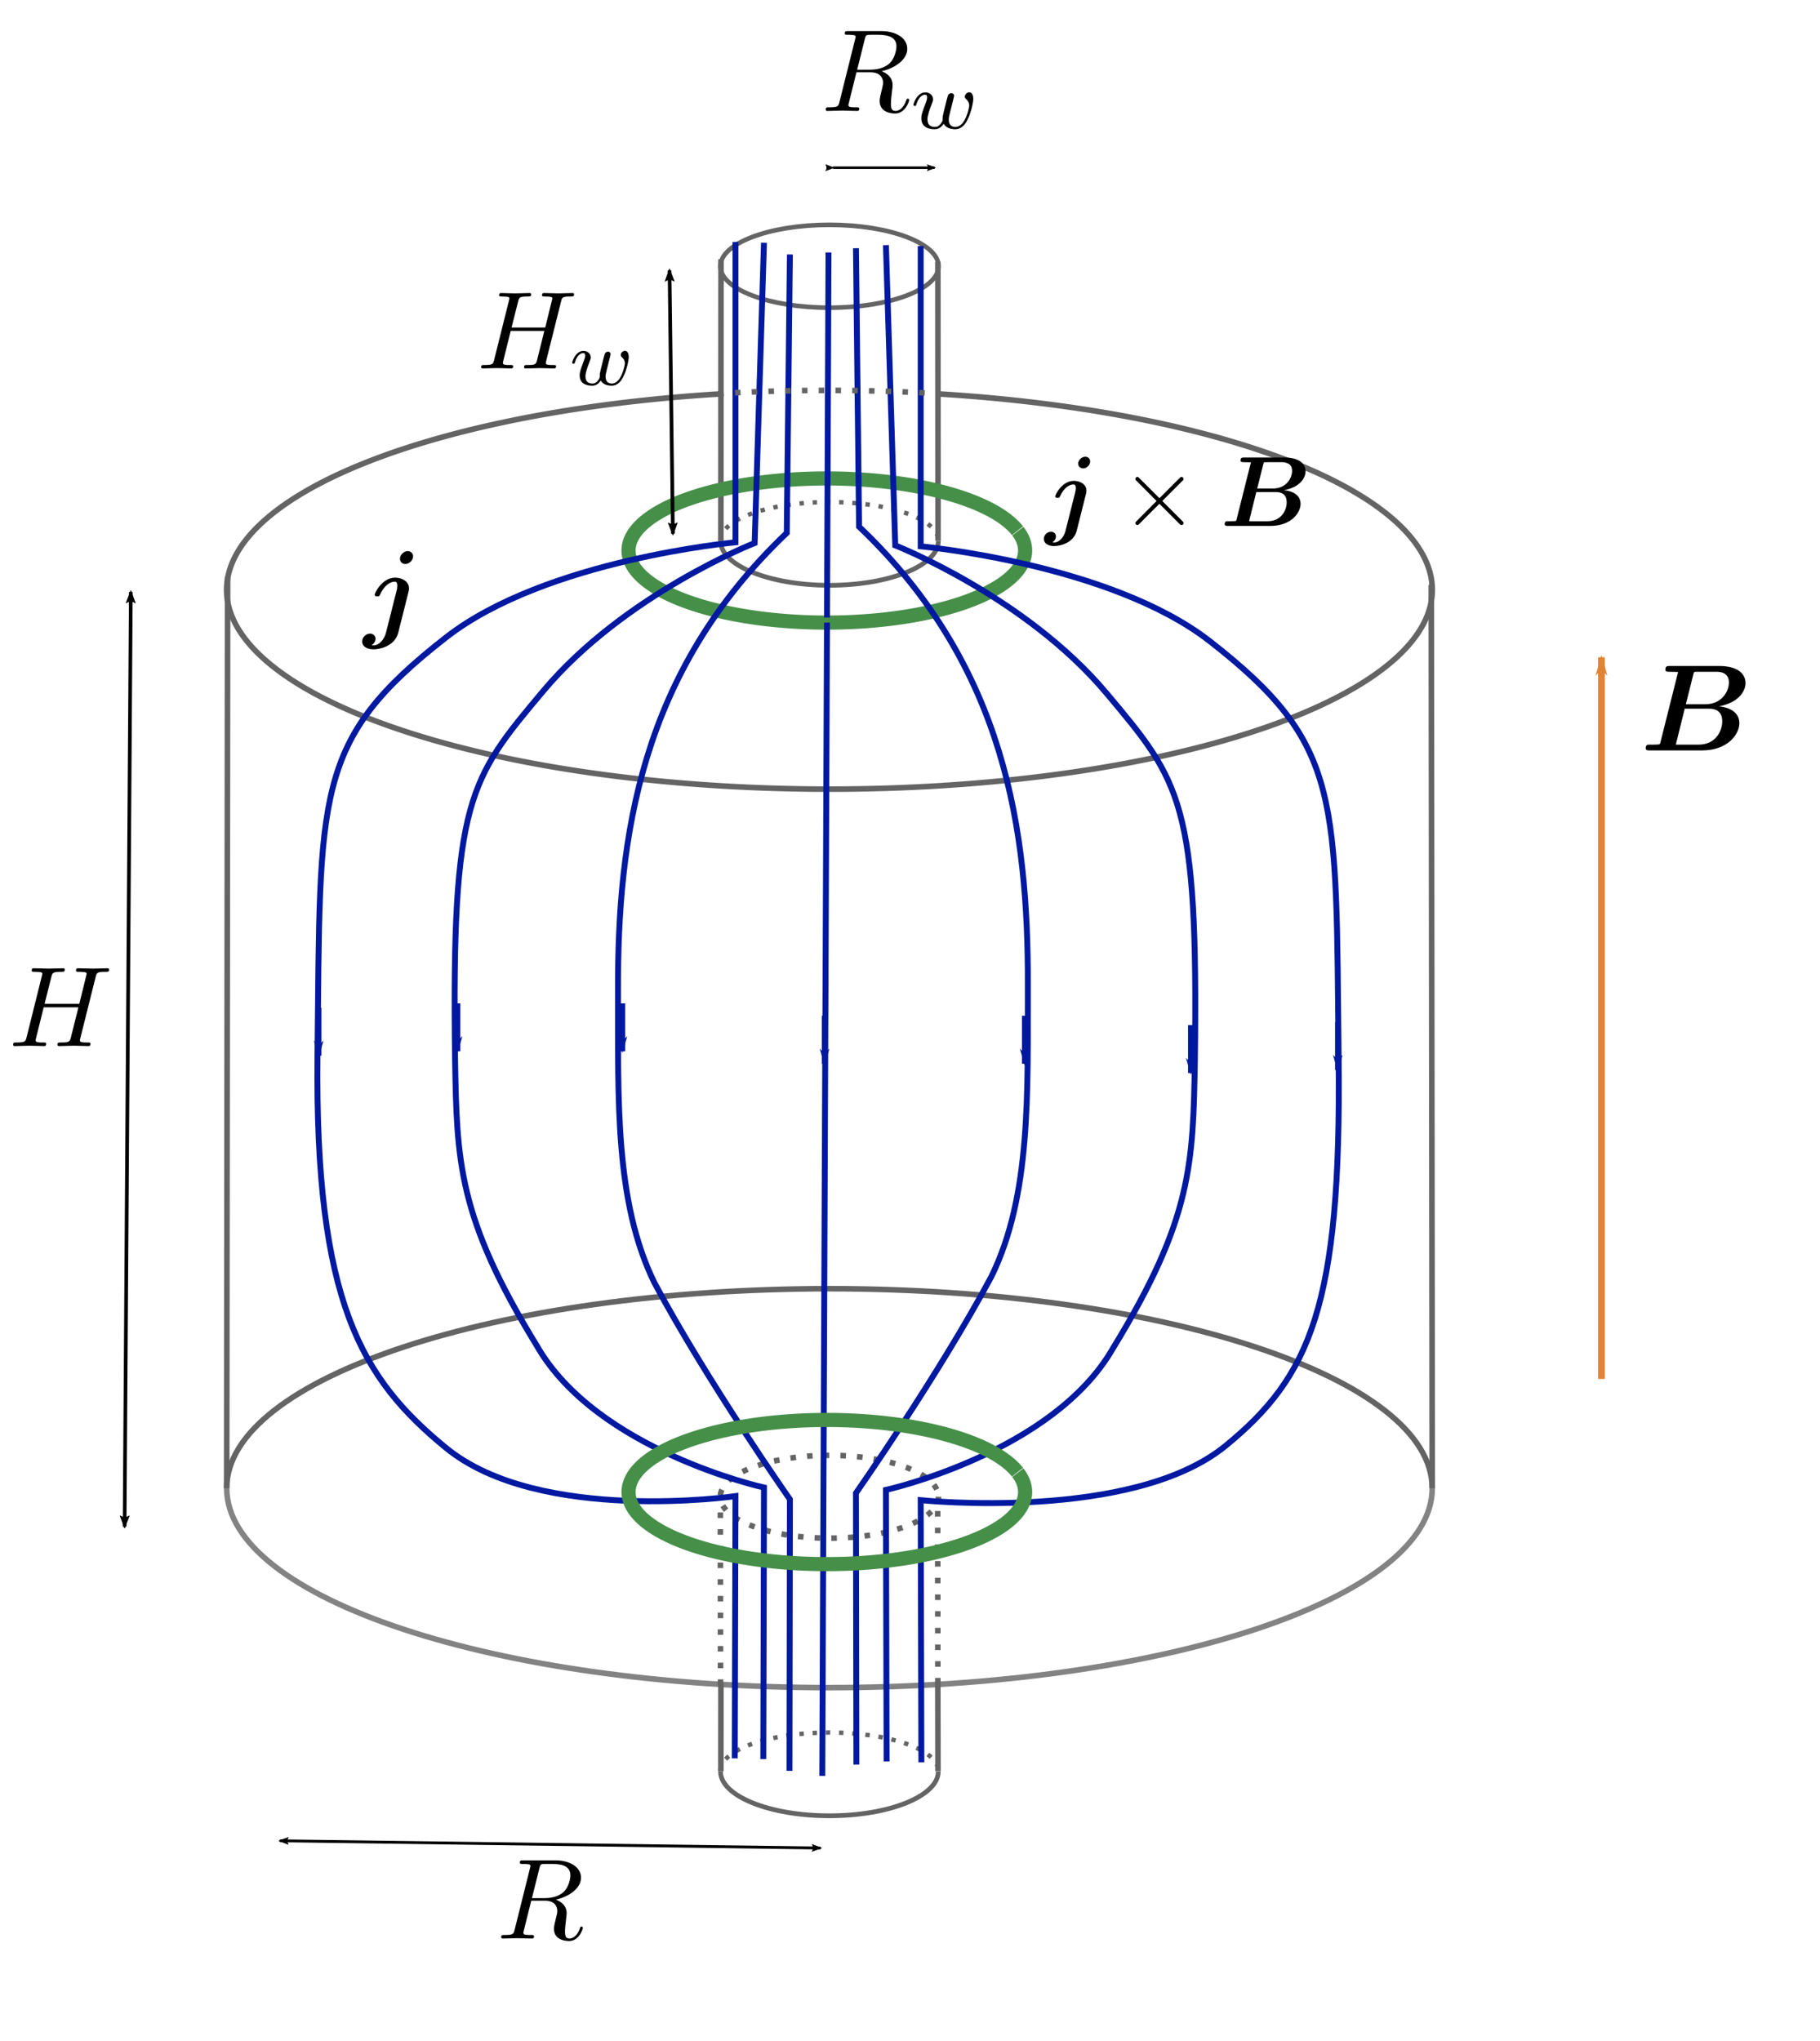 <?xml version="1.0" encoding="UTF-8" standalone="no"?>
<svg
   xmlns:dc="http://purl.org/dc/elements/1.1/"
   xmlns:cc="http://creativecommons.org/ns#"
   xmlns:rdf="http://www.w3.org/1999/02/22-rdf-syntax-ns#"
   xmlns:svg="http://www.w3.org/2000/svg"
   xmlns="http://www.w3.org/2000/svg"
   xmlns:xlink="http://www.w3.org/1999/xlink"
   xmlns:sodipodi="http://sodipodi.sourceforge.net/DTD/sodipodi-0.dtd"
   xmlns:inkscape="http://www.inkscape.org/namespaces/inkscape"
   width="309.17"
   height="346.587"
   viewBox="0 0 81.801 91.701"
   version="1.1"
   id="svg5150"
   inkscape:version="0.92.5 (2060ec1f9f, 2020-04-08)"
   sodipodi:docname="evf.svg"
   inkscape:export-filename="/home/sbenard/THESE/Poster Boussy/model_1.png"
   inkscape:export-xdpi="1035.9003"
   inkscape:export-ydpi="1035.9003">
  <defs
     id="defs5144">
    <marker
       inkscape:stockid="Arrow2Lend"
       orient="auto"
       refY="0"
       refX="0"
       id="marker1587"
       style="overflow:visible"
       inkscape:isstock="true">
      <path
         id="path1585"
         style="fill:#000000;fill-opacity:1;fill-rule:evenodd;stroke:#000000;stroke-width:0.625;stroke-linejoin:round;stroke-opacity:1"
         d="M 8.719,4.034 -2.207,0.016 8.719,-4.002 c -1.745,2.372 -1.735,5.617 -6e-7,8.035 z"
         transform="matrix(-1.1,0,0,-1.1,-1.1,0)"
         inkscape:connector-curvature="0" />
    </marker>
    <marker
       inkscape:stockid="Arrow2Lstart"
       orient="auto"
       refY="0"
       refX="0"
       id="marker1583"
       style="overflow:visible"
       inkscape:isstock="true">
      <path
         id="path1581"
         style="fill:#000000;fill-opacity:1;fill-rule:evenodd;stroke:#000000;stroke-width:0.625;stroke-linejoin:round;stroke-opacity:1"
         d="M 8.719,4.034 -2.207,0.016 8.719,-4.002 c -1.745,2.372 -1.735,5.617 -6e-7,8.035 z"
         transform="matrix(1.1,0,0,1.1,1.1,0)"
         inkscape:connector-curvature="0" />
    </marker>
    <marker
       inkscape:stockid="Arrow2Lend"
       orient="auto"
       refY="0"
       refX="0"
       id="Arrow2Lend"
       style="overflow:visible"
       inkscape:isstock="true">
      <path
         id="path1307"
         style="fill:#000000;fill-opacity:1;fill-rule:evenodd;stroke:#000000;stroke-width:0.625;stroke-linejoin:round;stroke-opacity:1"
         d="M 8.719,4.034 -2.207,0.016 8.719,-4.002 c -1.745,2.372 -1.735,5.617 -6e-7,8.035 z"
         transform="matrix(-1.1,0,0,-1.1,-1.1,0)"
         inkscape:connector-curvature="0" />
    </marker>
    <marker
       inkscape:stockid="Arrow2Lstart"
       orient="auto"
       refY="0"
       refX="0"
       id="Arrow2Lstart"
       style="overflow:visible"
       inkscape:isstock="true">
      <path
         id="path1304"
         style="fill:#000000;fill-opacity:1;fill-rule:evenodd;stroke:#000000;stroke-width:0.625;stroke-linejoin:round;stroke-opacity:1"
         d="M 8.719,4.034 -2.207,0.016 8.719,-4.002 c -1.745,2.372 -1.735,5.617 -6e-7,8.035 z"
         transform="matrix(1.1,0,0,1.1,1.1,0)"
         inkscape:connector-curvature="0" />
    </marker>
    <marker
       style="overflow:visible"
       id="marker7302"
       refX="0"
       refY="0"
       orient="auto"
       inkscape:stockid="Arrow1Lend"
       inkscape:isstock="true">
      <path
         transform="matrix(-0.8,0,0,-0.8,-10,0)"
         style="fill:#000000;fill-opacity:1;fill-rule:evenodd;stroke:#000000;stroke-width:1pt;stroke-opacity:1"
         d="M 0,0 5,-5 -12.5,0 5,5 Z"
         id="path7300"
         inkscape:connector-curvature="0" />
    </marker>
    <inkscape:perspective
       sodipodi:type="inkscape:persp3d"
       inkscape:vp_x="0 : -0.14108124 : 1"
       inkscape:vp_y="0 : 1000.0002 : 0"
       inkscape:vp_z="297 : -0.14108124 : 1"
       inkscape:persp3d-origin="148.50001 : -35.141086 : 1"
       id="perspective5856" />
    <marker
       style="overflow:visible"
       id="Arrow1Lend-1"
       refX="0"
       refY="0"
       orient="auto"
       inkscape:stockid="Arrow1Lend"
       inkscape:isstock="true">
      <path
         transform="matrix(-0.8,0,0,-0.8,-10,0)"
         style="fill:#ff0000;fill-opacity:1;fill-rule:evenodd;stroke:#ff0000;stroke-width:1pt;stroke-opacity:1"
         d="M 0,0 5,-5 -12.5,0 5,5 Z"
         id="path6202-7"
         inkscape:connector-curvature="0" />
    </marker>
    <marker
       style="overflow:visible"
       id="marker6565"
       refX="0"
       refY="0"
       orient="auto"
       inkscape:stockid="Arrow1Lend"
       inkscape:isstock="true">
      <path
         transform="matrix(-0.8,0,0,-0.8,-10,0)"
         style="fill:#000000;fill-opacity:1;fill-rule:evenodd;stroke:#000000;stroke-width:1pt;stroke-opacity:1"
         d="M 0,0 5,-5 -12.5,0 5,5 Z"
         id="path6563"
         inkscape:connector-curvature="0" />
    </marker>
    <marker
       style="overflow:visible"
       id="Arrow1Lend-1-5"
       refX="0"
       refY="0"
       orient="auto"
       inkscape:stockid="Arrow1Lend"
       inkscape:isstock="true">
      <path
         transform="matrix(-0.8,0,0,-0.8,-10,0)"
         style="fill:#ff0000;fill-opacity:1;fill-rule:evenodd;stroke:#ff0000;stroke-width:1pt;stroke-opacity:1"
         d="M 0,0 5,-5 -12.5,0 5,5 Z"
         id="path6202-7-5"
         inkscape:connector-curvature="0" />
    </marker>
    <marker
       style="overflow:visible"
       id="marker6701"
       refX="0"
       refY="0"
       orient="auto"
       inkscape:stockid="Arrow1Lend"
       inkscape:isstock="true">
      <path
         transform="matrix(-0.8,0,0,-0.8,-10,0)"
         style="fill:#000000;fill-opacity:1;fill-rule:evenodd;stroke:#000000;stroke-width:1pt;stroke-opacity:1"
         d="M 0,0 5,-5 -12.5,0 5,5 Z"
         id="path6699"
         inkscape:connector-curvature="0" />
    </marker>
    <marker
       style="overflow:visible"
       id="Arrow1Lend-1-8"
       refX="0"
       refY="0"
       orient="auto"
       inkscape:stockid="Arrow1Lend"
       inkscape:isstock="true">
      <path
         transform="matrix(-0.8,0,0,-0.8,-10,0)"
         style="fill:#ff0000;fill-opacity:1;fill-rule:evenodd;stroke:#ff0000;stroke-width:1pt;stroke-opacity:1"
         d="M 0,0 5,-5 -12.5,0 5,5 Z"
         id="path6202-7-3"
         inkscape:connector-curvature="0" />
    </marker>
    <marker
       style="overflow:visible"
       id="marker6701-0"
       refX="0"
       refY="0"
       orient="auto"
       inkscape:stockid="Arrow1Lend"
       inkscape:isstock="true">
      <path
         transform="matrix(-0.8,0,0,-0.8,-10,0)"
         style="fill:#000000;fill-opacity:1;fill-rule:evenodd;stroke:#000000;stroke-width:1pt;stroke-opacity:1"
         d="M 0,0 5,-5 -12.5,0 5,5 Z"
         id="path6699-9"
         inkscape:connector-curvature="0" />
    </marker>
    <g
       id="g7142">
      <symbol
         overflow="visible"
         id="glyph0-0"
         style="overflow:visible">
        <path
           style="stroke:none"
           d=""
           id="path7136"
           inkscape:connector-curvature="0" />
      </symbol>
      <symbol
         overflow="visible"
         id="glyph0-1"
         style="overflow:visible">
        <path
           style="stroke:none"
           d="M 2.234,-1.094 C 2.094,-0.547 2.062,-0.438 0.969,-0.438 c -0.25,0 -0.375,0 -0.375,0.281 C 0.594,0 0.719,0 0.969,0 H 5.938 c 2.219,0 3.859,-1.641 3.859,-3.016 0,-1 -0.812,-1.812 -2.172,-1.969 1.453,-0.266 2.922,-1.297 2.922,-2.625 0,-1.031 -0.922,-1.922 -2.594,-1.922 h -4.688 c -0.266,0 -0.406,0 -0.406,0.281 0,0.156 0.125,0.156 0.391,0.156 0.031,0 0.297,0 0.531,0.031 0.25,0.016 0.375,0.031 0.375,0.219 0,0.047 -0.016,0.094 -0.047,0.266 z M 4.344,-5.109 5.203,-8.562 c 0.125,-0.5 0.156,-0.531 0.75,-0.531 h 1.812 c 1.219,0 1.516,0.812 1.516,1.438 0,1.219 -1.203,2.547 -2.906,2.547 z m -0.625,4.672 c -0.203,0 -0.234,0 -0.312,-0.016 -0.141,0 -0.188,-0.016 -0.188,-0.141 0,-0.031 0,-0.062 0.078,-0.312 L 4.25,-4.797 h 2.641 c 1.344,0 1.609,1.031 1.609,1.625 0,1.391 -1.25,2.734 -2.891,2.734 z m 0,0"
           id="path7139"
           inkscape:connector-curvature="0" />
      </symbol>
    </g>
    <g
       id="g7172">
      <symbol
         overflow="visible"
         id="glyph0-0-3"
         style="overflow:visible">
        <path
           style="stroke:none"
           d=""
           id="path7166"
           inkscape:connector-curvature="0" />
      </symbol>
      <symbol
         overflow="visible"
         id="glyph0-1-1"
         style="overflow:visible">
        <path
           style="stroke:none"
           d="M 7.547,-8.516 C 7.656,-8.969 7.688,-9.094 8.453,-9.094 c 0.219,0 0.375,0 0.375,-0.266 0,-0.125 -0.078,-0.172 -0.188,-0.172 -0.359,0 -1.203,0.047 -1.547,0.047 -0.469,0 -1.594,-0.047 -2.062,-0.047 -0.125,0 -0.281,0 -0.281,0.281 0,0.156 0.109,0.156 0.469,0.156 0.328,0 0.453,0 0.812,0.031 0.328,0.031 0.422,0.078 0.422,0.266 0,0.094 -0.016,0.188 -0.047,0.297 L 4.797,-2.094 C 4.469,-0.734 3.516,0 2.797,0 2.422,0 1.688,-0.141 1.469,-0.859 1.5,-0.844 1.609,-0.844 1.625,-0.844 c 0.547,0 0.922,-0.484 0.922,-0.906 0,-0.438 -0.391,-0.578 -0.625,-0.578 -0.25,0 -0.938,0.172 -0.938,1.109 0,0.875 0.75,1.531 1.844,1.531 1.281,0 2.734,-0.922 3.094,-2.312 z m 0,0"
           id="path7169"
           inkscape:connector-curvature="0" />
      </symbol>
    </g>
    <clipPath
       id="clip1">
      <path
         d="M 0,0 H 8 V 10.602 H 0 Z m 0,0"
         id="path7174"
         inkscape:connector-curvature="0" />
    </clipPath>
    <g
       id="g7470">
      <symbol
         overflow="visible"
         id="glyph0-0-7"
         style="overflow:visible">
        <path
           style="stroke:none"
           d=""
           id="path7464"
           inkscape:connector-curvature="0" />
      </symbol>
      <symbol
         overflow="visible"
         id="glyph0-1-9"
         style="overflow:visible">
        <path
           style="stroke:none"
           d="M 7.859,-4.422 C 7.953,-4.812 8.125,-5.484 8.125,-5.578 8.125,-5.875 7.891,-6.188 7.469,-6.188 c -0.234,0 -0.75,0.125 -0.922,0.734 -0.062,0.188 -0.688,2.719 -0.797,3.172 C 5.672,-1.953 5.562,-1.547 5.547,-1.297 5.281,-0.969 4.75,-0.391 4.031,-0.391 c -0.828,0 -0.844,-0.703 -0.844,-1.016 0,-0.859 0.438,-1.938 0.828,-2.953 0.141,-0.359 0.188,-0.453 0.188,-0.688 0,-0.812 -0.812,-1.266 -1.578,-1.266 -1.484,0 -2.172,1.906 -2.172,2.188 0,0.188 0.203,0.188 0.328,0.188 0.172,0 0.266,0 0.328,-0.172 0.453,-1.562 1.203,-1.688 1.438,-1.688 0.094,0 0.234,0 0.234,0.281 0,0.328 -0.172,0.719 -0.234,0.891 -0.578,1.453 -0.844,2.234 -0.844,2.922 0,1.594 1.391,1.812 2.219,1.812 0.406,0 1.016,-0.047 1.766,-0.766 0.453,0.688 1.266,0.766 1.594,0.766 C 7.797,0.109 8.203,-0.188 8.5,-0.688 8.844,-1.234 9.031,-2 9.031,-2.062 c 0,-0.203 -0.219,-0.203 -0.344,-0.203 -0.141,0 -0.203,0 -0.281,0.078 -0.016,0.031 -0.016,0.047 -0.109,0.406 -0.281,1.078 -0.578,1.391 -0.938,1.391 -0.219,0 -0.328,-0.141 -0.328,-0.516 0,-0.234 0.062,-0.469 0.203,-1.016 C 7.328,-2.312 7.469,-2.875 7.531,-3.188 Z m 0,0"
           id="path7467"
           inkscape:connector-curvature="0" />
      </symbol>
    </g>
    <clipPath
       id="clip1-7">
      <path
         d="M 0,0 H 10 V 6.965 H 0 Z m 0,0"
         id="path7472"
         inkscape:connector-curvature="0" />
    </clipPath>
    <marker
       style="overflow:visible"
       id="Arrow1Lend-1-9"
       refX="0"
       refY="0"
       orient="auto"
       inkscape:stockid="Arrow1Lend"
       inkscape:isstock="true">
      <path
         transform="matrix(-0.8,0,0,-0.8,-10,0)"
         style="fill:#ff0000;fill-opacity:1;fill-rule:evenodd;stroke:#ff0000;stroke-width:1pt;stroke-opacity:1"
         d="M 0,0 5,-5 -12.5,0 5,5 Z"
         id="path6202-7-2"
         inkscape:connector-curvature="0" />
    </marker>
    <marker
       style="overflow:visible"
       id="marker7770"
       refX="0"
       refY="0"
       orient="auto"
       inkscape:stockid="Arrow1Lend"
       inkscape:isstock="true">
      <path
         transform="matrix(-0.8,0,0,-0.8,-10,0)"
         style="fill:#ff0000;fill-opacity:1;fill-rule:evenodd;stroke:#ff0000;stroke-width:1pt;stroke-opacity:1"
         d="M 0,0 5,-5 -12.5,0 5,5 Z"
         id="path7768"
         inkscape:connector-curvature="0" />
    </marker>
    <marker
       style="overflow:visible"
       id="Arrow1Lend-1-5-3"
       refX="0"
       refY="0"
       orient="auto"
       inkscape:stockid="Arrow1Lend"
       inkscape:isstock="true">
      <path
         transform="matrix(-0.8,0,0,-0.8,-10,0)"
         style="fill:#ff0000;fill-opacity:1;fill-rule:evenodd;stroke:#ff0000;stroke-width:1pt;stroke-opacity:1"
         d="M 0,0 5,-5 -12.5,0 5,5 Z"
         id="path6202-7-5-7"
         inkscape:connector-curvature="0" />
    </marker>
    <marker
       style="overflow:visible"
       id="marker7776"
       refX="0"
       refY="0"
       orient="auto"
       inkscape:stockid="Arrow1Lend"
       inkscape:isstock="true">
      <path
         transform="matrix(-0.8,0,0,-0.8,-10,0)"
         style="fill:#ff0000;fill-opacity:1;fill-rule:evenodd;stroke:#ff0000;stroke-width:1pt;stroke-opacity:1"
         d="M 0,0 5,-5 -12.5,0 5,5 Z"
         id="path7774"
         inkscape:connector-curvature="0" />
    </marker>
    <marker
       style="overflow:visible"
       id="Arrow1Lend-1-8-9"
       refX="0"
       refY="0"
       orient="auto"
       inkscape:stockid="Arrow1Lend"
       inkscape:isstock="true">
      <path
         transform="matrix(-0.8,0,0,-0.8,-10,0)"
         style="fill:#ff0000;fill-opacity:1;fill-rule:evenodd;stroke:#ff0000;stroke-width:1pt;stroke-opacity:1"
         d="M 0,0 5,-5 -12.5,0 5,5 Z"
         id="path6202-7-3-9"
         inkscape:connector-curvature="0" />
    </marker>
    <marker
       style="overflow:visible"
       id="marker7782"
       refX="0"
       refY="0"
       orient="auto"
       inkscape:stockid="Arrow1Lend"
       inkscape:isstock="true">
      <path
         transform="matrix(-0.8,0,0,-0.8,-10,0)"
         style="fill:#ff0000;fill-opacity:1;fill-rule:evenodd;stroke:#ff0000;stroke-width:1pt;stroke-opacity:1"
         d="M 0,0 5,-5 -12.5,0 5,5 Z"
         id="path7780"
         inkscape:connector-curvature="0" />
    </marker>
    <g
       id="g8262">
      <symbol
         overflow="visible"
         id="glyph0-0-70"
         style="overflow:visible">
        <path
           style="stroke:none"
           d=""
           id="path8256"
           inkscape:connector-curvature="0" />
      </symbol>
      <symbol
         overflow="visible"
         id="glyph0-1-6"
         style="overflow:visible">
        <path
           style="stroke:none"
           d="M 7.859,-4.422 C 7.953,-4.812 8.125,-5.484 8.125,-5.578 8.125,-5.875 7.891,-6.188 7.469,-6.188 c -0.234,0 -0.75,0.125 -0.922,0.734 -0.062,0.188 -0.688,2.719 -0.797,3.172 C 5.672,-1.953 5.562,-1.547 5.547,-1.297 5.281,-0.969 4.75,-0.391 4.031,-0.391 c -0.828,0 -0.844,-0.703 -0.844,-1.016 0,-0.859 0.438,-1.938 0.828,-2.953 0.141,-0.359 0.188,-0.453 0.188,-0.688 0,-0.812 -0.812,-1.266 -1.578,-1.266 -1.484,0 -2.172,1.906 -2.172,2.188 0,0.188 0.203,0.188 0.328,0.188 0.172,0 0.266,0 0.328,-0.172 0.453,-1.562 1.203,-1.688 1.438,-1.688 0.094,0 0.234,0 0.234,0.281 0,0.328 -0.172,0.719 -0.234,0.891 -0.578,1.453 -0.844,2.234 -0.844,2.922 0,1.594 1.391,1.812 2.219,1.812 0.406,0 1.016,-0.047 1.766,-0.766 0.453,0.688 1.266,0.766 1.594,0.766 C 7.797,0.109 8.203,-0.188 8.5,-0.688 8.844,-1.234 9.031,-2 9.031,-2.062 c 0,-0.203 -0.219,-0.203 -0.344,-0.203 -0.141,0 -0.203,0 -0.281,0.078 -0.016,0.031 -0.016,0.047 -0.109,0.406 -0.281,1.078 -0.578,1.391 -0.938,1.391 -0.219,0 -0.328,-0.141 -0.328,-0.516 0,-0.234 0.062,-0.469 0.203,-1.016 C 7.328,-2.312 7.469,-2.875 7.531,-3.188 Z m 0,0"
           id="path8259"
           inkscape:connector-curvature="0" />
      </symbol>
    </g>
    <clipPath
       id="clip1-9">
      <path
         d="M 0,0 H 10 V 6.965 H 0 Z m 0,0"
         id="path8264"
         inkscape:connector-curvature="0" />
    </clipPath>
    <marker
       style="overflow:visible"
       id="Arrow1Lend-10"
       refX="0"
       refY="0"
       orient="auto"
       inkscape:stockid="Arrow1Lend"
       inkscape:isstock="true"
       inkscape:collect="always">
      <path
         transform="matrix(-0.8,0,0,-0.8,-10,0)"
         style="fill:#df8434;fill-opacity:1;fill-rule:evenodd;stroke:#df8434;stroke-width:1pt;stroke-opacity:1"
         d="M 0,0 5,-5 -12.5,0 5,5 Z"
         id="path6202-4"
         inkscape:connector-curvature="0" />
    </marker>
    <g
       id="g9613">
      <symbol
         overflow="visible"
         id="glyph0-0-31"
         style="overflow:visible">
        <path
           style="stroke:none"
           d=""
           id="path9607"
           inkscape:connector-curvature="0" />
      </symbol>
      <symbol
         overflow="visible"
         id="glyph0-1-11"
         style="overflow:visible">
        <path
           style="stroke:none"
           d="m 6.281,-9.016 c 0,-0.375 -0.281,-0.672 -0.688,-0.672 -0.516,0 -0.984,0.5 -0.984,0.969 0,0.375 0.281,0.672 0.672,0.672 0.531,0 1,-0.5 1,-0.969 z m -3.438,9.656 C 2.625,1.547 1.969,2.312 1.234,2.312 1.156,2.312 1.094,2.312 1,2.281 1.5,1.984 1.5,1.5 1.5,1.453 1.5,1.141 1.25,0.812 0.797,0.812 c -0.484,0 -1,0.422 -1,1.016 0,0.578 0.562,0.984 1.438,0.984 0.875,0 2.75,-0.422 3.172,-2.172 L 5.688,-4.469 C 5.734,-4.625 5.766,-4.75 5.766,-4.938 5.766,-5.828 4.875,-6.312 4,-6.312 c -1.656,0 -2.609,1.938 -2.609,2.188 0,0.188 0.219,0.188 0.344,0.188 0.234,0 0.25,-0.016 0.344,-0.219 0.531,-1.203 1.312,-1.641 1.859,-1.641 0.141,0 0.328,0.016 0.328,0.516 0,0.266 -0.031,0.406 -0.078,0.594 z m 0,0"
           id="path9610"
           inkscape:connector-curvature="0" />
      </symbol>
    </g>
    <marker
       style="overflow:visible"
       id="Arrow1Lend-1-5-3-3"
       refX="0"
       refY="0"
       orient="auto"
       inkscape:stockid="Arrow1Lend"
       inkscape:isstock="true">
      <path
         transform="matrix(-0.8,0,0,-0.8,-10,0)"
         style="fill:#0019a0;fill-opacity:1;fill-rule:evenodd;stroke:#0019a0;stroke-width:1pt;stroke-opacity:1"
         d="M 0,0 5,-5 -12.5,0 5,5 Z"
         id="path6202-7-5-7-1"
         inkscape:connector-curvature="0" />
    </marker>
    <marker
       style="overflow:visible"
       id="marker9661"
       refX="0"
       refY="0"
       orient="auto"
       inkscape:stockid="Arrow1Lend"
       inkscape:isstock="true">
      <path
         transform="matrix(-0.8,0,0,-0.8,-10,0)"
         style="fill:#ff0000;fill-opacity:1;fill-rule:evenodd;stroke:#ff0000;stroke-width:1pt;stroke-opacity:1"
         d="M 0,0 5,-5 -12.5,0 5,5 Z"
         id="path9659"
         inkscape:connector-curvature="0" />
    </marker>
    <marker
       style="overflow:visible"
       id="Arrow1Lend-1-5-3-3-6"
       refX="0"
       refY="0"
       orient="auto"
       inkscape:stockid="Arrow1Lend"
       inkscape:isstock="true">
      <path
         transform="matrix(-0.8,0,0,-0.8,-10,0)"
         style="fill:#0019a0;fill-opacity:1;fill-rule:evenodd;stroke:#00189f;stroke-width:1pt;stroke-opacity:1"
         d="M 0,0 5,-5 -12.5,0 5,5 Z"
         id="path6202-7-5-7-1-0"
         inkscape:connector-curvature="0" />
    </marker>
    <marker
       style="overflow:visible"
       id="marker9961"
       refX="0"
       refY="0"
       orient="auto"
       inkscape:stockid="Arrow1Lend"
       inkscape:isstock="true">
      <path
         transform="matrix(-0.8,0,0,-0.8,-10,0)"
         style="fill:#ff0000;fill-opacity:1;fill-rule:evenodd;stroke:#ff0000;stroke-width:1pt;stroke-opacity:1"
         d="M 0,0 5,-5 -12.5,0 5,5 Z"
         id="path9959"
         inkscape:connector-curvature="0" />
    </marker>
    <marker
       style="overflow:visible"
       id="Arrow1Lend-1-5-3-3-0"
       refX="0"
       refY="0"
       orient="auto"
       inkscape:stockid="Arrow1Lend"
       inkscape:isstock="true">
      <path
         transform="matrix(-0.8,0,0,-0.8,-10,0)"
         style="fill:#ff0000;fill-opacity:1;fill-rule:evenodd;stroke:#ff0000;stroke-width:1pt;stroke-opacity:1"
         d="M 0,0 5,-5 -12.5,0 5,5 Z"
         id="path6202-7-5-7-1-5"
         inkscape:connector-curvature="0" />
    </marker>
    <marker
       style="overflow:visible"
       id="marker9961-8"
       refX="0"
       refY="0"
       orient="auto"
       inkscape:stockid="Arrow1Lend"
       inkscape:isstock="true">
      <path
         transform="matrix(-0.8,0,0,-0.8,-10,0)"
         style="fill:#ff0000;fill-opacity:1;fill-rule:evenodd;stroke:#ff0000;stroke-width:1pt;stroke-opacity:1"
         d="M 0,0 5,-5 -12.5,0 5,5 Z"
         id="path9959-8"
         inkscape:connector-curvature="0" />
    </marker>
    <marker
       style="overflow:visible"
       id="marker7302-3"
       refX="0"
       refY="0"
       orient="auto"
       inkscape:stockid="Arrow1Lend"
       inkscape:isstock="true">
      <path
         transform="matrix(-0.8,0,0,-0.8,-10,0)"
         style="fill:#000000;fill-opacity:1;fill-rule:evenodd;stroke:#000000;stroke-width:1pt;stroke-opacity:1"
         d="M 0,0 5,-5 -12.5,0 5,5 Z"
         id="path7300-4"
         inkscape:connector-curvature="0" />
    </marker>
    <marker
       style="overflow:visible"
       id="marker7302-0"
       refX="0"
       refY="0"
       orient="auto"
       inkscape:stockid="Arrow1Lend"
       inkscape:isstock="true">
      <path
         transform="matrix(-0.8,0,0,-0.8,-10,0)"
         style="fill:#000000;fill-opacity:1;fill-rule:evenodd;stroke:#000000;stroke-width:1pt;stroke-opacity:1"
         d="M 0,0 5,-5 -12.5,0 5,5 Z"
         id="path7300-5"
         inkscape:connector-curvature="0" />
    </marker>
    <marker
       style="overflow:visible"
       id="Arrow1Lend-1-5-3-3-6-3"
       refX="0"
       refY="0"
       orient="auto"
       inkscape:stockid="Arrow1Lend"
       inkscape:isstock="true">
      <path
         inkscape:connector-curvature="0"
         transform="matrix(-0.8,0,0,-0.8,-10,0)"
         style="fill:#0019a0;fill-opacity:1;fill-rule:evenodd;stroke:#00189f;stroke-width:1pt;stroke-opacity:1"
         d="M 0,0 5,-5 -12.5,0 5,5 Z"
         id="path6202-7-5-7-1-0-5" />
    </marker>
    <marker
       style="overflow:visible"
       id="marker1179"
       refX="0"
       refY="0"
       orient="auto"
       inkscape:stockid="Arrow1Lend"
       inkscape:isstock="true">
      <path
         inkscape:connector-curvature="0"
         transform="matrix(-0.8,0,0,-0.8,-10,0)"
         style="fill:#0019a0;fill-opacity:1;fill-rule:evenodd;stroke:#00189f;stroke-width:1pt;stroke-opacity:1"
         d="M 0,0 5,-5 -12.5,0 5,5 Z"
         id="path1177" />
    </marker>
    <marker
       style="overflow:visible"
       id="Arrow1Lend-1-5-3-3-6-2"
       refX="0"
       refY="0"
       orient="auto"
       inkscape:stockid="Arrow1Lend"
       inkscape:isstock="true">
      <path
         inkscape:connector-curvature="0"
         transform="matrix(-0.8,0,0,-0.8,-10,0)"
         style="fill:#0019a0;fill-opacity:1;fill-rule:evenodd;stroke:#00189f;stroke-width:1pt;stroke-opacity:1"
         d="M 0,0 5,-5 -12.5,0 5,5 Z"
         id="path6202-7-5-7-1-0-9" />
    </marker>
    <marker
       style="overflow:visible"
       id="marker1179-1"
       refX="0"
       refY="0"
       orient="auto"
       inkscape:stockid="Arrow1Lend"
       inkscape:isstock="true">
      <path
         inkscape:connector-curvature="0"
         transform="matrix(-0.8,0,0,-0.8,-10,0)"
         style="fill:#0019a0;fill-opacity:1;fill-rule:evenodd;stroke:#00189f;stroke-width:1pt;stroke-opacity:1"
         d="M 0,0 5,-5 -12.5,0 5,5 Z"
         id="path1177-2" />
    </marker>
    <marker
       style="overflow:visible"
       id="Arrow1Lend-1-5-3-3-6-2-0"
       refX="0"
       refY="0"
       orient="auto"
       inkscape:stockid="Arrow1Lend"
       inkscape:isstock="true">
      <path
         inkscape:connector-curvature="0"
         transform="matrix(-0.8,0,0,-0.8,-10,0)"
         style="fill:#0019a0;fill-opacity:1;fill-rule:evenodd;stroke:#00189f;stroke-width:1pt;stroke-opacity:1"
         d="M 0,0 5,-5 -12.5,0 5,5 Z"
         id="path6202-7-5-7-1-0-9-9" />
    </marker>
    <marker
       style="overflow:visible"
       id="marker1222"
       refX="0"
       refY="0"
       orient="auto"
       inkscape:stockid="Arrow1Lend"
       inkscape:isstock="true">
      <path
         inkscape:connector-curvature="0"
         transform="matrix(-0.8,0,0,-0.8,-10,0)"
         style="fill:#0019a0;fill-opacity:1;fill-rule:evenodd;stroke:#00189f;stroke-width:1pt;stroke-opacity:1"
         d="M 0,0 5,-5 -12.5,0 5,5 Z"
         id="path1220" />
    </marker>
    <marker
       style="overflow:visible"
       id="Arrow1Lend-1-5-3-3-6-2-6"
       refX="0"
       refY="0"
       orient="auto"
       inkscape:stockid="Arrow1Lend"
       inkscape:isstock="true">
      <path
         inkscape:connector-curvature="0"
         transform="matrix(-0.8,0,0,-0.8,-10,0)"
         style="fill:#0019a0;fill-opacity:1;fill-rule:evenodd;stroke:#00189f;stroke-width:1pt;stroke-opacity:1"
         d="M 0,0 5,-5 -12.5,0 5,5 Z"
         id="path6202-7-5-7-1-0-9-0" />
    </marker>
    <marker
       style="overflow:visible"
       id="marker1222-6"
       refX="0"
       refY="0"
       orient="auto"
       inkscape:stockid="Arrow1Lend"
       inkscape:isstock="true">
      <path
         inkscape:connector-curvature="0"
         transform="matrix(-0.8,0,0,-0.8,-10,0)"
         style="fill:#0019a0;fill-opacity:1;fill-rule:evenodd;stroke:#00189f;stroke-width:1pt;stroke-opacity:1"
         d="M 0,0 5,-5 -12.5,0 5,5 Z"
         id="path1220-2" />
    </marker>
    <marker
       style="overflow:visible"
       id="Arrow1Lend-1-5-3-3-6-2-1"
       refX="0"
       refY="0"
       orient="auto"
       inkscape:stockid="Arrow1Lend"
       inkscape:isstock="true">
      <path
         inkscape:connector-curvature="0"
         transform="matrix(-0.8,0,0,-0.8,-10,0)"
         style="fill:#0019a0;fill-opacity:1;fill-rule:evenodd;stroke:#00189f;stroke-width:1pt;stroke-opacity:1"
         d="M 0,0 5,-5 -12.5,0 5,5 Z"
         id="path6202-7-5-7-1-0-9-8" />
    </marker>
    <marker
       style="overflow:visible"
       id="marker1222-7"
       refX="0"
       refY="0"
       orient="auto"
       inkscape:stockid="Arrow1Lend"
       inkscape:isstock="true">
      <path
         inkscape:connector-curvature="0"
         transform="matrix(-0.8,0,0,-0.8,-10,0)"
         style="fill:#0019a0;fill-opacity:1;fill-rule:evenodd;stroke:#00189f;stroke-width:1pt;stroke-opacity:1"
         d="M 0,0 5,-5 -12.5,0 5,5 Z"
         id="path1220-9" />
    </marker>
    <marker
       inkscape:stockid="Arrow2Lstart"
       orient="auto"
       refY="0"
       refX="0"
       id="Arrow2Lstart-2"
       style="overflow:visible"
       inkscape:isstock="true">
      <path
         inkscape:connector-curvature="0"
         id="path1304-3"
         style="fill:#000000;fill-opacity:1;fill-rule:evenodd;stroke:#000000;stroke-width:0.625;stroke-linejoin:round;stroke-opacity:1"
         d="M 8.719,4.034 -2.207,0.016 8.719,-4.002 c -1.745,2.372 -1.735,5.617 -6e-7,8.035 z"
         transform="matrix(1.1,0,0,1.1,1.1,0)" />
    </marker>
    <marker
       inkscape:stockid="Arrow2Lend"
       orient="auto"
       refY="0"
       refX="0"
       id="Arrow2Lend-7"
       style="overflow:visible"
       inkscape:isstock="true">
      <path
         inkscape:connector-curvature="0"
         id="path1307-5"
         style="fill:#000000;fill-opacity:1;fill-rule:evenodd;stroke:#000000;stroke-width:0.625;stroke-linejoin:round;stroke-opacity:1"
         d="M 8.719,4.034 -2.207,0.016 8.719,-4.002 c -1.745,2.372 -1.735,5.617 -6e-7,8.035 z"
         transform="matrix(-1.1,0,0,-1.1,-1.1,0)" />
    </marker>
    <marker
       inkscape:stockid="Arrow2Lstart"
       orient="auto"
       refY="0"
       refX="0"
       id="marker1583-2"
       style="overflow:visible"
       inkscape:isstock="true">
      <path
         inkscape:connector-curvature="0"
         id="path1581-2"
         style="fill:#000000;fill-opacity:1;fill-rule:evenodd;stroke:#000000;stroke-width:0.625;stroke-linejoin:round;stroke-opacity:1"
         d="M 8.719,4.034 -2.207,0.016 8.719,-4.002 c -1.745,2.372 -1.735,5.617 -6e-7,8.035 z"
         transform="matrix(1.1,0,0,1.1,1.1,0)" />
    </marker>
    <marker
       inkscape:stockid="Arrow2Lend"
       orient="auto"
       refY="0"
       refX="0"
       id="marker1587-8"
       style="overflow:visible"
       inkscape:isstock="true">
      <path
         inkscape:connector-curvature="0"
         id="path1585-9"
         style="fill:#000000;fill-opacity:1;fill-rule:evenodd;stroke:#000000;stroke-width:0.625;stroke-linejoin:round;stroke-opacity:1"
         d="M 8.719,4.034 -2.207,0.016 8.719,-4.002 c -1.745,2.372 -1.735,5.617 -6e-7,8.035 z"
         transform="matrix(-1.1,0,0,-1.1,-1.1,0)" />
    </marker>
    <marker
       inkscape:stockid="Arrow2Lstart"
       orient="auto"
       refY="0"
       refX="0"
       id="marker1583-3"
       style="overflow:visible"
       inkscape:isstock="true">
      <path
         inkscape:connector-curvature="0"
         id="path1581-6"
         style="fill:#000000;fill-opacity:1;fill-rule:evenodd;stroke:#000000;stroke-width:0.625;stroke-linejoin:round;stroke-opacity:1"
         d="M 8.719,4.034 -2.207,0.016 8.719,-4.002 c -1.745,2.372 -1.735,5.617 -6e-7,8.035 z"
         transform="matrix(1.1,0,0,1.1,1.1,0)" />
    </marker>
    <marker
       inkscape:stockid="Arrow2Lend"
       orient="auto"
       refY="0"
       refX="0"
       id="marker1587-1"
       style="overflow:visible"
       inkscape:isstock="true">
      <path
         inkscape:connector-curvature="0"
         id="path1585-2"
         style="fill:#000000;fill-opacity:1;fill-rule:evenodd;stroke:#000000;stroke-width:0.625;stroke-linejoin:round;stroke-opacity:1"
         d="M 8.719,4.034 -2.207,0.016 8.719,-4.002 c -1.745,2.372 -1.735,5.617 -6e-7,8.035 z"
         transform="matrix(-1.1,0,0,-1.1,-1.1,0)" />
    </marker>
    <marker
       style="overflow:visible"
       id="Arrow1Lend-1-5-3-3-6-3-6"
       refX="0"
       refY="0"
       orient="auto"
       inkscape:stockid="Arrow1Lend"
       inkscape:isstock="true">
      <path
         inkscape:connector-curvature="0"
         transform="matrix(-0.8,0,0,-0.8,-10,0)"
         style="fill:#0019a0;fill-opacity:1;fill-rule:evenodd;stroke:#00189f;stroke-width:1pt;stroke-opacity:1"
         d="M 0,0 5,-5 -12.5,0 5,5 Z"
         id="path6202-7-5-7-1-0-5-5" />
    </marker>
    <marker
       style="overflow:visible"
       id="marker7588"
       refX="0"
       refY="0"
       orient="auto"
       inkscape:stockid="Arrow1Lend"
       inkscape:isstock="true">
      <path
         inkscape:connector-curvature="0"
         transform="matrix(-0.8,0,0,-0.8,-10,0)"
         style="fill:#0019a0;fill-opacity:1;fill-rule:evenodd;stroke:#00189f;stroke-width:1pt;stroke-opacity:1"
         d="M 0,0 5,-5 -12.5,0 5,5 Z"
         id="path7586" />
    </marker>
    <marker
       style="overflow:visible"
       id="Arrow1Lend-1-5-3-3-6-3-6-3"
       refX="0"
       refY="0"
       orient="auto"
       inkscape:stockid="Arrow1Lend"
       inkscape:isstock="true">
      <path
         inkscape:connector-curvature="0"
         transform="matrix(-0.8,0,0,-0.8,-10,0)"
         style="fill:#468f49;fill-opacity:1;fill-rule:evenodd;stroke:#468f49;stroke-width:1pt;stroke-opacity:1"
         d="M 0,0 5,-5 -12.5,0 5,5 Z"
         id="path6202-7-5-7-1-0-5-5-6" />
    </marker>
    <marker
       style="overflow:visible"
       id="marker1235"
       refX="0"
       refY="0"
       orient="auto"
       inkscape:stockid="Arrow1Lend"
       inkscape:isstock="true">
      <path
         inkscape:connector-curvature="0"
         transform="matrix(-0.8,0,0,-0.8,-10,0)"
         style="fill:#0019a0;fill-opacity:1;fill-rule:evenodd;stroke:#00189f;stroke-width:1pt;stroke-opacity:1"
         d="M 0,0 5,-5 -12.5,0 5,5 Z"
         id="path1233" />
    </marker>
    <marker
       style="overflow:visible"
       id="Arrow1Lend-1-5-3-3-6-3-6-3-5"
       refX="0"
       refY="0"
       orient="auto"
       inkscape:stockid="Arrow1Lend"
       inkscape:isstock="true">
      <path
         inkscape:connector-curvature="0"
         transform="matrix(-0.8,0,0,-0.8,-10,0)"
         style="fill:#468f49;fill-opacity:1;fill-rule:evenodd;stroke:#468f49;stroke-width:1pt;stroke-opacity:1"
         d="M 0,0 5,-5 -12.5,0 5,5 Z"
         id="path6202-7-5-7-1-0-5-5-6-6" />
    </marker>
    <marker
       style="overflow:visible"
       id="marker2222"
       refX="0"
       refY="0"
       orient="auto"
       inkscape:stockid="Arrow1Lend"
       inkscape:isstock="true">
      <path
         inkscape:connector-curvature="0"
         transform="matrix(-0.8,0,0,-0.8,-10,0)"
         style="fill:#468f49;fill-opacity:1;fill-rule:evenodd;stroke:#468f49;stroke-width:1pt;stroke-opacity:1"
         d="M 0,0 5,-5 -12.5,0 5,5 Z"
         id="path2220" />
    </marker>
  </defs>
  <sodipodi:namedview
     id="base"
     pagecolor="#ffffff"
     bordercolor="#666666"
     borderopacity="1.0"
     inkscape:pageopacity="0.0"
     inkscape:pageshadow="2"
     inkscape:zoom="2.2"
     inkscape:cx="123.73725"
     inkscape:cy="166.99308"
     inkscape:document-units="mm"
     inkscape:current-layer="layer1"
     inkscape:document-rotation="0"
     showgrid="false"
     inkscape:snap-others="false"
     inkscape:window-width="1848"
     inkscape:window-height="1016"
     inkscape:window-x="72"
     inkscape:window-y="27"
     inkscape:window-maximized="1"
     inkscape:snap-global="false"
     fit-margin-top="10"
     fit-margin-left="10"
     fit-margin-right="3"
     fit-margin-bottom="10"
     units="px" />
  <g
     inkscape:label="Calque 1"
     inkscape:groupmode="layer"
     id="layer1"
     transform="translate(-17.092,-7.994)">
    <rect
       style="opacity:0.8;fill:none;stroke:none;stroke-width:0.25;stroke-miterlimit:4;stroke-dasharray:none;stroke-dashoffset:0"
       id="rect6030"
       width="66.664"
       height="0"
       x="103.199"
       y="103.188" />
    <g
       id="g9557"
       transform="translate(5.292)"
       style="stroke:#000000;stroke-width:0.251;stroke-miterlimit:4;stroke-dasharray:none;stroke-opacity:1">
      <path
         style="opacity:1;fill:none;stroke:#646464;stroke-width:0.251;stroke-miterlimit:4;stroke-dasharray:none;stroke-dashoffset:0;stroke-opacity:1"
         id="path5976-4"
         sodipodi:type="arc"
         sodipodi:cx="49.080116"
         sodipodi:cy="34.501148"
         sodipodi:rx="27.093948"
         sodipodi:ry="8.9538679"
         sodipodi:start="4.8952864"
         sodipodi:end="4.5280918"
         sodipodi:open="true"
         d="M 54.008,25.697 A 27.094,8.954 0 0 1 76.062,35.316 27.094,8.954 0 0 1 49.099,43.455 27.094,8.954 0 0 1 22.102,35.328 27.094,8.954 0 0 1 44.115,25.699" />
      <path
         id="path5976-0-7"
         style="opacity:1;fill:none;stroke:#646464;stroke-width:0.251;stroke-miterlimit:4;stroke-dasharray:none;stroke-dashoffset:0;stroke-opacity:1"
         d="m 21.988,74.867 c -1e-6,-4.95 12.13,-8.963 27.092,-8.963 14.963,0 27.092,4.013 27.092,8.963"
         sodipodi:nodetypes="csc"
         inkscape:connector-curvature="0" />
      <path
         id="path5976-0-7-1"
         style="opacity:0.8;fill:none;stroke:#646464;stroke-width:0.251;stroke-miterlimit:4;stroke-dasharray:none;stroke-dashoffset:0;stroke-opacity:1"
         d="m 76.173,74.867 c -10e-7,4.95 -12.13,8.963 -27.092,8.963 -14.963,0 -27.092,-4.013 -27.092,-8.963"
         sodipodi:nodetypes="csc"
         inkscape:connector-curvature="0" />
      <path
         style="fill:none;stroke:#646464;stroke-width:0.251;stroke-linecap:butt;stroke-linejoin:miter;stroke-miterlimit:4;stroke-dasharray:none;stroke-opacity:1"
         d="M 76.173,74.867 76.13,34.274"
         id="path8532"
         inkscape:connector-curvature="0" />
      <path
         style="fill:none;stroke:#646464;stroke-width:0.251;stroke-linecap:butt;stroke-linejoin:miter;stroke-miterlimit:4;stroke-dasharray:none;stroke-opacity:1"
         d="m 21.988,74.867 0.042,-40.963"
         id="path8534"
         inkscape:connector-curvature="0" />
    </g>
    <path
       style="fill:#df8434;fill-opacity:1;stroke:#df8434;stroke-width:0.304px;stroke-linecap:butt;stroke-linejoin:miter;stroke-opacity:1;marker-mid:url(#Arrow1Lend-10);marker-end:url(#Arrow1Lend-10)"
       d="M 89.071,69.958 V 37.531"
       id="path6197-7"
       sodipodi:nodetypes="cc"
       inkscape:connector-curvature="0" />
    <g
       id="g9550"
       transform="translate(5.557)">
      <ellipse
         style="opacity:1;fill:none;stroke:#646464;stroke-width:0.206;stroke-miterlimit:4;stroke-dasharray:none;stroke-dashoffset:0;stroke-opacity:1"
         id="path5976-4-7"
         cx="48.816"
         cy="19.959"
         rx="4.903"
         ry="1.862" />
      <g
         id="g9528">
        <path
           id="path5976-0-7-15"
           style="opacity:1;fill:none;stroke:#646464;stroke-width:0.198;stroke-miterlimit:4;stroke-dasharray:0.198, 0.396;stroke-dashoffset:0;stroke-opacity:1"
           d="m 43.917,32.282 c 0,-0.954 2.193,-1.728 4.898,-1.728 2.705,0 4.898,0.774 4.898,1.728"
           sodipodi:nodetypes="csc"
           inkscape:connector-curvature="0" />
        <path
           id="path5976-0-7-1-8"
           style="opacity:1;fill:none;stroke:#646464;stroke-width:0.212;stroke-miterlimit:4;stroke-dasharray:none;stroke-dashoffset:0;stroke-opacity:1"
           d="m 53.709,32.308 c 0,1.097 -2.191,1.987 -4.893,1.987 -2.703,0 -4.893,-0.89 -4.893,-1.987"
           sodipodi:nodetypes="csc"
           inkscape:connector-curvature="0" />
        <path
           style="fill:none;stroke:#646464;stroke-width:0.25;stroke-linecap:butt;stroke-linejoin:miter;stroke-miterlimit:4;stroke-dasharray:none;stroke-opacity:1"
           d="m 53.696,32.296 -0.008,-12.54"
           id="path8532-4"
           inkscape:connector-curvature="0" />
        <path
           style="fill:none;stroke:#646464;stroke-width:0.25;stroke-linecap:butt;stroke-linejoin:miter;stroke-miterlimit:4;stroke-dasharray:none;stroke-opacity:1"
           d="m 43.935,32.296 0.007,-12.654"
           id="path8534-2"
           inkscape:connector-curvature="0" />
        <g
           id="g1781"
           transform="matrix(0.901,0,0,0.901,15.662,-6.167)">
          <g
             word-spacing="normal"
             letter-spacing="normal"
             font-size-adjust="none"
             font-stretch="normal"
             font-weight="normal"
             font-variant="normal"
             font-style="normal"
             stroke-miterlimit="10.433"
             xml:space="preserve"
             transform="matrix(0.117,0,0,-0.117,-16.925,68.776)"
             id="content"
             style="font-style:normal;font-variant:normal;font-weight:normal;font-stretch:normal;letter-spacing:normal;word-spacing:normal;text-anchor:start;fill:none;fill-opacity:1;fill-rule:evenodd;stroke:#000000;stroke-linecap:butt;stroke-linejoin:miter;stroke-miterlimit:10.433;stroke-dasharray:none;stroke-dashoffset:0;stroke-opacity:1"><path
               id="path1776"
               d="m 481.38,423.14 0.47,0.11 0.48,0.12 0.48,0.14 0.48,0.15 0.49,0.16 0.48,0.18 0.48,0.19 0.47,0.2 0.47,0.22 0.47,0.23 0.46,0.24 0.45,0.25 0.43,0.27 0.43,0.28 0.42,0.29 0.4,0.3 0.39,0.31 0.37,0.32 0.36,0.34 0.33,0.35 0.32,0.35 0.29,0.37 0.28,0.38 0.25,0.39 0.22,0.4 0.2,0.41 0.17,0.42 0.15,0.43 0.11,0.44 0.08,0.45 0.05,0.46 0.02,0.47 c 0,4.28 -4.48,7.47 -11,7.47 h -14.2 c -1,0 -1.45,0 -1.45,-1 0,-0.55 0.45,-0.55 1.4,-0.55 0.1,0 1.05,0 1.89,-0.09 0.89,-0.11 1.35,-0.16 1.35,-0.8 0,-0.2 -0.05,-0.36 -0.21,-0.95 l -6.67,-26.75 c -0.5,-1.95 -0.59,-2.34 -4.53,-2.34 -0.91,0 -1.34,0 -1.34,-1 0,-0.55 0.59,-0.55 0.68,-0.55 1.41,0 4.89,0.16 6.29,0.16 1.39,0 4.93,-0.16 6.32,-0.16 0.41,0 1,0 1,1 0,0.55 -0.45,0.55 -1.39,0.55 -1.84,0 -3.25,0 -3.25,0.89 0,0.29 0.11,0.54 0.16,0.84 l 3.28,13.2 h 5.94 l -0.05,1.11 h -5.59 l 3.25,13 c 0.29,1.19 0.43,1.69 1.39,1.85 0.45,0.04 2.04,0.04 3.03,0.04 3.55,0 9.08,0 9.08,-4.93 0,-1.69 -0.8,-5.13 -2.75,-7.07 -1.28,-1.29 -3.92,-2.89 -8.41,-2.89 l 0.05,-1.11 c 4.53,0 5.42,-2.78 5.42,-4.53 0,-0.75 -0.39,-2.28 -0.69,-3.44 -0.36,-1.39 -0.79,-3.23 -0.79,-4.23 0,-5.37 5.96,-5.37 6.62,-5.37 4.23,0 5.97,5.03 5.97,5.73 0,0.59 -0.55,0.59 -0.59,0.59 -0.46,0 -0.55,-0.36 -0.65,-0.7 -1.25,-3.69 -3.39,-4.53 -4.54,-4.53 -1.64,0 -1.99,1.09 -1.99,3.05 0,1.53 0.3,4.07 0.5,5.67 0.1,0.7 0.21,1.64 0.21,2.34 0,3.83 -3.35,5.38 -4.69,5.88 z"
               inkscape:connector-curvature="0"
               style="fill:#000000;stroke-width:0" /><path
               id="path1778"
               d="m 511.65,409.87 0.02,0.09 0.03,0.1 0.02,0.1 0.03,0.1 0.02,0.1 0.03,0.11 0.06,0.22 0.05,0.22 0.06,0.22 0.05,0.22 0.02,0.11 0.03,0.1 0.02,0.11 0.03,0.1 0.02,0.09 0.02,0.1 0.02,0.09 0.02,0.09 0.02,0.08 0.02,0.07 0.01,0.07 0.02,0.07 0.01,0.06 0.01,0.05 v 0.04 l 0.01,0.04 v 0.01 0.02 0.01 0.01 c 0,0.69 -0.54,1.11 -1.14,1.11 -0.67,0 -1.29,-0.42 -1.5,-1.02 -0.11,-0.26 -0.45,-1.73 -0.7,-2.61 -0.48,-1.98 -0.48,-2.04 -1,-4 -0.45,-1.92 -0.53,-2.2 -0.56,-3.2 0.14,-0.7 -0.14,-1.36 -0.99,-2.41 -0.43,-0.56 -1.14,-1.15 -2.32,-1.15 -1.36,0 -3.14,0.48 -3.14,3.2 0,1.78 0.98,4.36 1.67,6.14 0.59,1.53 0.73,1.84 0.73,2.44 0,1.67 -1.42,2.95 -3.31,2.95 -3.52,0 -5.08,-4.73 -5.08,-5.33 0,-0.45 0.49,-0.45 0.59,-0.45 0.49,0 0.52,0.17 0.63,0.56 0.87,2.89 2.37,4.25 3.77,4.25 0.59,0 0.85,-0.39 0.85,-1.22 0,-0.79 -0.31,-1.56 -0.48,-2.01 -1.98,-5.1 -1.98,-5.8 -1.98,-6.88 0,-4.11 3.73,-4.62 5.61,-4.62 0.67,0 2.37,0 3.93,2.33 0.8,-1.57 2.72,-2.33 4.85,-2.33 3.11,0 4.64,2.67 5.32,4.11 1.5,2.92 2.44,7.28 2.44,8.89 0,2.61 -1.48,2.75 -1.73,2.75 -0.91,0 -1.88,-0.96 -1.88,-1.86 0,-0.58 0.35,-0.86 0.58,-1.08 0.84,-0.69 1.3,-1.67 1.3,-2.78 0,-0.45 -1.47,-9.06 -5.89,-9.06 -2.83,0 -2.83,2.51 -2.83,3.11 0,0.93 0.14,1.5 0.64,3.48 z"
               inkscape:connector-curvature="0"
               style="fill:#000000;stroke-width:0" /></g>        </g>
        <g
           id="g1959"
           transform="matrix(0.851,0,0,0.851,5.014,6.467)">
          <g
             word-spacing="normal"
             letter-spacing="normal"
             font-size-adjust="none"
             font-stretch="normal"
             font-weight="normal"
             font-variant="normal"
             font-style="normal"
             stroke-miterlimit="10.433"
             xml:space="preserve"
             transform="matrix(0.117,0,0,-0.117,-20.45,68.776)"
             id="g1957"
             style="font-style:normal;font-variant:normal;font-weight:normal;font-stretch:normal;letter-spacing:normal;word-spacing:normal;text-anchor:start;fill:none;fill-opacity:1;fill-rule:evenodd;stroke:#000000;stroke-linecap:butt;stroke-linejoin:miter;stroke-miterlimit:10.433;stroke-dasharray:none;stroke-dashoffset:0;stroke-opacity:1"><path
               id="path1953"
               d="m 493.54,436.39 0.04,0.16 0.04,0.16 0.04,0.15 0.04,0.14 0.04,0.14 0.04,0.13 0.04,0.12 0.05,0.11 0.05,0.11 0.05,0.11 0.06,0.09 0.07,0.09 0.07,0.09 0.08,0.08 0.09,0.07 0.09,0.07 0.11,0.06 0.11,0.06 0.13,0.05 0.14,0.05 0.15,0.04 0.16,0.04 0.09,0.02 0.09,0.02 0.09,0.01 0.1,0.02 0.1,0.01 0.1,0.01 0.11,0.02 0.11,0.01 0.12,0.01 h 0.12 l 0.13,0.01 0.13,0.01 0.13,0.01 h 0.14 0.14 l 0.15,0.01 h 0.15 0.16 0.16 0.17 c 1.3,0 1.69,0 1.69,1 0,0.55 -0.55,0.55 -0.7,0.55 -1.39,0 -4.97,-0.16 -6.38,-0.16 -1.44,0 -4.98,0.16 -6.42,0.16 -0.39,0 -0.95,0 -0.95,-1 0,-0.55 0.45,-0.55 1.4,-0.55 0.1,0 1.05,0 1.89,-0.09 0.89,-0.11 1.35,-0.16 1.35,-0.8 0,-0.2 -0.05,-0.31 -0.21,-0.95 l -2.98,-12.16 h -15.2 l 2.95,11.71 c 0.44,1.79 0.59,2.29 4.17,2.29 1.3,0 1.71,0 1.71,1 0,0.55 -0.55,0.55 -0.71,0.55 -1.39,0 -4.98,-0.16 -6.37,-0.16 -1.44,0 -4.99,0.16 -6.42,0.16 -0.41,0 -0.96,0 -0.96,-1 0,-0.55 0.46,-0.55 1.39,-0.55 0.11,0 1.05,0 1.91,-0.09 0.89,-0.11 1.34,-0.16 1.34,-0.8 0,-0.2 -0.06,-0.36 -0.2,-0.95 l -6.67,-26.75 c -0.5,-1.95 -0.61,-2.34 -4.55,-2.34 -0.89,0 -1.34,0 -1.34,-1 0,-0.55 0.61,-0.55 0.7,-0.55 1.39,0 4.94,0.16 6.33,0.16 1.05,0 2.14,-0.07 3.19,-0.07 1.09,0 2.18,-0.09 3.23,-0.09 0.41,0 1,0 1,1 0,0.55 -0.45,0.55 -1.39,0.55 -1.84,0 -3.23,0 -3.23,0.89 0,0.29 0.09,0.54 0.14,0.84 l 3.39,13.66 H 486 c -2.09,-8.27 -3.23,-13 -3.43,-13.75 -0.49,-1.6 -1.44,-1.64 -4.53,-1.64 -0.75,0 -1.19,0 -1.19,-1 0,-0.55 0.59,-0.55 0.69,-0.55 1.4,0 4.93,0.16 6.32,0.16 1.05,0 2.14,-0.07 3.19,-0.07 1.11,0 2.2,-0.09 3.25,-0.09 0.39,0 0.99,0 0.99,1 0,0.55 -0.44,0.55 -1.4,0.55 -1.84,0 -3.23,0 -3.23,0.89 0,0.29 0.09,0.54 0.14,0.84 z"
               inkscape:connector-curvature="0"
               style="fill:#000000;stroke-width:0" /><path
               id="path1955"
               d="m 515.25,409.87 0.02,0.09 0.03,0.1 0.02,0.1 0.03,0.1 0.03,0.1 0.02,0.11 0.06,0.22 0.05,0.22 0.06,0.22 0.05,0.22 0.03,0.11 0.02,0.1 0.03,0.11 0.02,0.1 0.02,0.09 0.02,0.1 0.02,0.09 0.02,0.09 0.02,0.08 0.02,0.07 0.01,0.07 0.02,0.07 0.01,0.06 0.01,0.05 0.01,0.04 v 0.04 0.01 0.02 l 0.01,0.01 v 0.01 c 0,0.69 -0.55,1.11 -1.14,1.11 -0.68,0 -1.3,-0.42 -1.5,-1.02 -0.11,-0.26 -0.46,-1.73 -0.71,-2.61 -0.48,-1.98 -0.48,-2.04 -1,-4 -0.45,-1.92 -0.53,-2.2 -0.56,-3.2 0.14,-0.7 -0.14,-1.36 -0.98,-2.41 -0.44,-0.56 -1.14,-1.15 -2.33,-1.15 -1.36,0 -3.14,0.48 -3.14,3.2 0,1.78 0.98,4.36 1.67,6.14 0.59,1.53 0.73,1.84 0.73,2.44 0,1.67 -1.42,2.95 -3.31,2.95 -3.52,0 -5.08,-4.73 -5.08,-5.33 0,-0.45 0.49,-0.45 0.6,-0.45 0.48,0 0.51,0.17 0.62,0.56 0.88,2.89 2.38,4.25 3.77,4.25 0.59,0 0.86,-0.39 0.86,-1.22 0,-0.79 -0.32,-1.56 -0.49,-2.01 -1.98,-5.1 -1.98,-5.8 -1.98,-6.88 0,-4.11 3.73,-4.62 5.61,-4.62 0.67,0 2.37,0 3.93,2.33 0.8,-1.57 2.72,-2.33 4.85,-2.33 3.11,0 4.64,2.67 5.33,4.11 1.5,2.92 2.43,7.28 2.43,8.89 0,2.61 -1.48,2.75 -1.73,2.75 -0.91,0 -1.88,-0.96 -1.88,-1.86 0,-0.58 0.35,-0.86 0.58,-1.08 0.85,-0.69 1.3,-1.67 1.3,-2.78 0,-0.45 -1.47,-9.06 -5.89,-9.06 -2.83,0 -2.83,2.51 -2.83,3.11 0,0.93 0.14,1.5 0.64,3.48 z"
               inkscape:connector-curvature="0"
               style="fill:#000000;stroke-width:0" /></g>        </g>
        <g
           id="g2139"
           transform="matrix(0.878,0,0,0.878,-16.911,36.342)">
          <g
             word-spacing="normal"
             letter-spacing="normal"
             font-size-adjust="none"
             font-stretch="normal"
             font-weight="normal"
             font-variant="normal"
             font-style="normal"
             stroke-miterlimit="10.433"
             xml:space="preserve"
             transform="matrix(0.117,0,0,-0.117,-20.45,68.776)"
             id="g2137"
             style="font-style:normal;font-variant:normal;font-weight:normal;font-stretch:normal;letter-spacing:normal;word-spacing:normal;text-anchor:start;fill:none;fill-opacity:1;fill-rule:evenodd;stroke:#000000;stroke-linecap:butt;stroke-linejoin:miter;stroke-miterlimit:10.433;stroke-dasharray:none;stroke-dashoffset:0;stroke-opacity:1"><path
               id="path2135"
               d="m 493.54,436.39 0.04,0.16 0.04,0.16 0.04,0.15 0.04,0.14 0.04,0.14 0.04,0.13 0.04,0.12 0.05,0.11 0.05,0.11 0.05,0.11 0.06,0.09 0.07,0.09 0.07,0.09 0.08,0.08 0.09,0.07 0.09,0.07 0.11,0.06 0.11,0.06 0.13,0.05 0.14,0.05 0.15,0.04 0.16,0.04 0.09,0.02 0.09,0.02 0.09,0.01 0.1,0.02 0.1,0.01 0.1,0.01 0.11,0.02 0.11,0.01 0.12,0.01 h 0.12 l 0.13,0.01 0.13,0.01 0.13,0.01 h 0.14 0.14 l 0.15,0.01 h 0.15 0.16 0.16 0.17 c 1.3,0 1.69,0 1.69,1 0,0.55 -0.55,0.55 -0.7,0.55 -1.39,0 -4.97,-0.16 -6.38,-0.16 -1.44,0 -4.98,0.16 -6.42,0.16 -0.39,0 -0.95,0 -0.95,-1 0,-0.55 0.45,-0.55 1.4,-0.55 0.1,0 1.05,0 1.89,-0.09 0.89,-0.11 1.35,-0.16 1.35,-0.8 0,-0.2 -0.05,-0.31 -0.21,-0.95 l -2.98,-12.16 h -15.2 l 2.95,11.71 c 0.44,1.79 0.59,2.29 4.17,2.29 1.3,0 1.71,0 1.71,1 0,0.55 -0.55,0.55 -0.71,0.55 -1.39,0 -4.98,-0.16 -6.37,-0.16 -1.44,0 -4.99,0.16 -6.42,0.16 -0.41,0 -0.96,0 -0.96,-1 0,-0.55 0.46,-0.55 1.39,-0.55 0.11,0 1.05,0 1.91,-0.09 0.89,-0.11 1.34,-0.16 1.34,-0.8 0,-0.2 -0.06,-0.36 -0.2,-0.95 l -6.67,-26.75 c -0.5,-1.95 -0.61,-2.34 -4.55,-2.34 -0.89,0 -1.34,0 -1.34,-1 0,-0.55 0.61,-0.55 0.7,-0.55 1.39,0 4.94,0.16 6.33,0.16 1.05,0 2.14,-0.07 3.19,-0.07 1.09,0 2.18,-0.09 3.23,-0.09 0.41,0 1,0 1,1 0,0.55 -0.45,0.55 -1.39,0.55 -1.84,0 -3.23,0 -3.23,0.89 0,0.29 0.09,0.54 0.14,0.84 l 3.39,13.66 H 486 c -2.09,-8.27 -3.23,-13 -3.43,-13.75 -0.49,-1.6 -1.44,-1.64 -4.53,-1.64 -0.75,0 -1.19,0 -1.19,-1 0,-0.55 0.59,-0.55 0.69,-0.55 1.4,0 4.93,0.16 6.32,0.16 1.05,0 2.14,-0.07 3.19,-0.07 1.11,0 2.2,-0.09 3.25,-0.09 0.39,0 0.99,0 0.99,1 0,0.55 -0.44,0.55 -1.4,0.55 -1.84,0 -3.23,0 -3.23,0.89 0,0.29 0.09,0.54 0.14,0.84 z"
               inkscape:connector-curvature="0"
               style="fill:#000000;stroke-width:0" /></g>        </g>
        <g
           id="g2321"
           transform="matrix(0.882,0,0,0.882,4.88,76.362)">
          <g
             word-spacing="normal"
             letter-spacing="normal"
             font-size-adjust="none"
             font-stretch="normal"
             font-weight="normal"
             font-variant="normal"
             font-style="normal"
             stroke-miterlimit="10.433"
             xml:space="preserve"
             transform="matrix(0.117,0,0,-0.117,-20.45,68.776)"
             id="g2319"
             style="font-style:normal;font-variant:normal;font-weight:normal;font-stretch:normal;letter-spacing:normal;word-spacing:normal;text-anchor:start;fill:none;fill-opacity:1;fill-rule:evenodd;stroke:#000000;stroke-linecap:butt;stroke-linejoin:miter;stroke-miterlimit:10.433;stroke-dasharray:none;stroke-dashoffset:0;stroke-opacity:1"><path
               id="path2317"
               d="m 481.38,423.14 0.47,0.11 0.48,0.12 0.48,0.14 0.48,0.15 0.49,0.16 0.48,0.18 0.48,0.19 0.47,0.2 0.47,0.22 0.47,0.23 0.46,0.24 0.45,0.25 0.43,0.27 0.43,0.28 0.42,0.29 0.4,0.3 0.39,0.31 0.37,0.32 0.36,0.34 0.33,0.35 0.32,0.35 0.29,0.37 0.28,0.38 0.25,0.39 0.22,0.4 0.2,0.41 0.17,0.42 0.15,0.43 0.11,0.44 0.08,0.45 0.05,0.46 0.02,0.47 c 0,4.28 -4.48,7.47 -11,7.47 h -14.2 c -1,0 -1.45,0 -1.45,-1 0,-0.55 0.45,-0.55 1.4,-0.55 0.1,0 1.05,0 1.89,-0.09 0.89,-0.11 1.35,-0.16 1.35,-0.8 0,-0.2 -0.05,-0.36 -0.21,-0.95 l -6.67,-26.75 c -0.5,-1.95 -0.59,-2.34 -4.53,-2.34 -0.91,0 -1.34,0 -1.34,-1 0,-0.55 0.59,-0.55 0.68,-0.55 1.41,0 4.89,0.16 6.29,0.16 1.39,0 4.93,-0.16 6.32,-0.16 0.41,0 1,0 1,1 0,0.55 -0.45,0.55 -1.39,0.55 -1.84,0 -3.25,0 -3.25,0.89 0,0.29 0.11,0.54 0.16,0.84 l 3.28,13.2 h 5.94 l -0.05,1.11 h -5.59 l 3.25,13 c 0.29,1.19 0.43,1.69 1.39,1.85 0.45,0.04 2.04,0.04 3.03,0.04 3.55,0 9.08,0 9.08,-4.93 0,-1.69 -0.8,-5.13 -2.75,-7.07 -1.28,-1.29 -3.92,-2.89 -8.41,-2.89 l 0.05,-1.11 c 4.53,0 5.42,-2.78 5.42,-4.53 0,-0.75 -0.39,-2.28 -0.69,-3.44 -0.36,-1.39 -0.79,-3.23 -0.79,-4.23 0,-5.37 5.96,-5.37 6.62,-5.37 4.23,0 5.97,5.03 5.97,5.73 0,0.59 -0.55,0.59 -0.59,0.59 -0.46,0 -0.55,-0.36 -0.65,-0.7 -1.25,-3.69 -3.39,-4.53 -4.54,-4.53 -1.64,0 -1.99,1.09 -1.99,3.05 0,1.53 0.3,4.07 0.5,5.67 0.1,0.7 0.21,1.64 0.21,2.34 0,3.83 -3.35,5.38 -4.69,5.88 z"
               inkscape:connector-curvature="0"
               style="fill:#000000;stroke-width:0" /></g>        </g>
        <path
           style="fill:none;fill-opacity:1;fill-rule:evenodd;stroke:#468f49;stroke-width:0.636;stroke-miterlimit:4;stroke-dasharray:none;stroke-opacity:1"
           id="path1221"
           sodipodi:type="arc"
           sodipodi:cx="48.697243"
           sodipodi:cy="32.732243"
           sodipodi:rx="8.9122276"
           sodipodi:ry="3.2391794"
           sodipodi:start="6.0111209"
           sodipodi:end="6.0047796"
           d="m 57.282,31.862 a 8.912,3.239 0 0 1 -6.176,3.989 8.912,3.239 0 0 1 -10.985,-2.238 8.912,3.239 0 0 1 6.141,-3.996 8.912,3.239 0 0 1 11.005,2.226"
           sodipodi:open="true" />
      </g>
    </g>
    <g
       id="g9542"
       transform="translate(5.422,-0.529)">
      <g
         id="g9534">
        <ellipse
           style="opacity:1;fill:none;stroke:#646464;stroke-width:0.25;stroke-miterlimit:4;stroke-dasharray:0.25, 0.5;stroke-dashoffset:0;stroke-opacity:1"
           id="path5976-4-7-3"
           cx="48.948"
           cy="75.782"
           rx="4.903"
           ry="1.862" />
        <path
           id="path5976-0-7-15-2"
           style="opacity:1;fill:none;stroke:#646464;stroke-width:0.198;stroke-miterlimit:4;stroke-dasharray:0.198, 0.396;stroke-dashoffset:0;stroke-opacity:1"
           d="m 44.049,88.105 c 0,-0.954 2.193,-1.728 4.898,-1.728 2.705,0 4.898,0.774 4.898,1.728"
           sodipodi:nodetypes="csc"
           inkscape:connector-curvature="0" />
        <path
           id="path5976-0-7-1-8-9"
           style="opacity:1;fill:none;stroke:#646464;stroke-width:0.212;stroke-miterlimit:4;stroke-dasharray:none;stroke-dashoffset:0;stroke-opacity:1"
           d="m 53.841,88.131 c 0,1.097 -2.191,1.987 -4.893,1.987 -2.703,0 -4.893,-0.89 -4.893,-1.987"
           sodipodi:nodetypes="csc"
           inkscape:connector-curvature="0" />
        <path
           style="fill:none;stroke:#646464;stroke-width:0.25;stroke-linecap:butt;stroke-linejoin:miter;stroke-miterlimit:4;stroke-dasharray:none;stroke-opacity:1"
           d="m 53.828,88.119 -0.008,-4.028"
           id="path8532-4-3"
           inkscape:connector-curvature="0" />
        <path
           style="fill:none;stroke:#646464;stroke-width:0.25;stroke-linecap:butt;stroke-linejoin:miter;stroke-miterlimit:4;stroke-dasharray:0.25, 0.5;stroke-dashoffset:0;stroke-opacity:1"
           d="m 53.822,84.172 -0.008,-8.148"
           id="path8532-4-3-3"
           inkscape:connector-curvature="0"
           inkscape:transform-center-x="-0.23758923"
           inkscape:transform-center-y="11.340897" />
        <path
           style="fill:none;stroke:#646464;stroke-width:0.25;stroke-linecap:butt;stroke-linejoin:miter;stroke-miterlimit:4;stroke-dasharray:0.25, 0.5;stroke-dashoffset:0;stroke-opacity:1"
           d="m 44.055,84.238 -0.008,-8.148"
           id="path8532-4-3-3-9"
           inkscape:connector-curvature="0"
           inkscape:transform-center-x="-0.23758923"
           inkscape:transform-center-y="11.340897" />
      </g>
      <path
         style="fill:none;stroke:#646464;stroke-width:0.25;stroke-linecap:butt;stroke-linejoin:miter;stroke-miterlimit:4;stroke-dasharray:none;stroke-opacity:1"
         d="m 44.07,88.12 0.002,-3.982"
         id="path8534-2-8"
         inkscape:connector-curvature="0" />
    </g>
    <path
       style="fill:none;stroke:#0019a0;stroke-width:0.265px;stroke-linecap:butt;stroke-linejoin:miter;stroke-opacity:1"
       d="m 58.504,87.188 -0.031,-11.782 c 0,0 9.503,0.992 13.704,-2.443 3.802,-3.109 5.206,-6.289 5.081,-17.4 C 77.126,43.789 77.457,41.473 71.471,36.81 66.995,33.324 58.473,32.544 58.473,32.544 V 19.05"
       id="path9585"
       sodipodi:nodetypes="ccssscc"
       inkscape:connector-curvature="0" />
    <path
       style="fill:#0019a0;fill-opacity:1;stroke:#0019a0;stroke-width:0.25;stroke-linecap:butt;stroke-linejoin:miter;stroke-miterlimit:4;stroke-dasharray:none;stroke-opacity:1;marker-mid:url(#Arrow1Lend-1-5-3-3);marker-end:url(#Arrow1Lend-1-5-3-3)"
       d="m 77.222,53.924 v 2.153"
       id="path6197-9-7-9-2"
       sodipodi:nodetypes="cc"
       inkscape:connector-curvature="0" />
    <use
       xlink:href="#glyph0-1-11"
       x="0.302"
       y="9.752"
       id="use9617-7"
       width="100%"
       height="100%"
       style="fill:#000000;fill-opacity:1"
       transform="matrix(0.353,0,0,0.353,33.335,32.737)" />
    <path
       style="fill:none;stroke:#0019a0;stroke-width:0.265px;stroke-linecap:butt;stroke-linejoin:miter;stroke-opacity:1"
       d="m 56.941,87.147 -0.031,-12.202 c 0,0 7.504,-1.656 10.205,-6.363 3.566,-5.816 3.599,-8.306 3.681,-12.921 C 70.953,44.029 70.155,43.112 66.828,39.149 63.181,34.803 57.33,32.503 57.33,32.503 L 56.91,19.009"
       id="path9585-3"
       sodipodi:nodetypes="ccccscc"
       inkscape:connector-curvature="0" />
    <path
       style="fill:none;stroke:#0019a0;stroke-width:0.265;stroke-linecap:butt;stroke-linejoin:miter;stroke-miterlimit:4;stroke-dasharray:none;stroke-opacity:1"
       d="M 54.33,19.34 C 54.05,87.796 54.05,87.796 54.05,87.796"
       id="path1118"
       inkscape:connector-curvature="0" />
    <path
       style="fill:none;stroke:#0019a0;stroke-width:0.265;stroke-linecap:butt;stroke-linejoin:miter;stroke-miterlimit:4;stroke-dasharray:none;stroke-opacity:1"
       d="m 55.582,87.288 -0.019,-12.202 c 0,0 3.72,-5.3 6.085,-9.723 1.794,-3.655 1.629,-8.24 1.641,-13.124 0.017,-6.849 -0.97,-14.287 -7.586,-20.577 L 55.564,19.148"
       id="path9585-3-6"
       sodipodi:nodetypes="cccscc"
       inkscape:connector-curvature="0" />
    <path
       style="fill:none;stroke:#0019a0;stroke-width:0.265px;stroke-linecap:butt;stroke-linejoin:miter;stroke-opacity:1"
       d="m 51.399,87.04 0.031,-12.202 c 0,0 -7.504,-1.656 -10.205,-6.363 -3.566,-5.816 -3.599,-8.306 -3.681,-12.921 -0.157,-11.633 0.642,-12.549 3.968,-16.512 3.647,-4.346 9.498,-6.646 9.498,-6.646 L 51.429,18.902"
       id="path9585-3-7"
       sodipodi:nodetypes="ccccscc"
       inkscape:connector-curvature="0" />
    <path
       style="fill:none;stroke:#0019a0;stroke-width:0.265;stroke-linecap:butt;stroke-linejoin:miter;stroke-miterlimit:4;stroke-dasharray:none;stroke-opacity:1"
       d="m 52.575,87.569 0.019,-12.202 c 0,0 -3.72,-5.3 -6.085,-9.723 -1.794,-3.655 -1.629,-8.24 -1.641,-13.124 -0.017,-6.849 0.97,-14.287 7.586,-20.577 l 0.14,-12.514"
       id="path9585-3-6-5"
       sodipodi:nodetypes="cccscc"
       inkscape:connector-curvature="0" />
    <path
       style="fill:#0019a0;fill-opacity:1;stroke:#00189f;stroke-width:0.25;stroke-linecap:butt;stroke-linejoin:miter;stroke-miterlimit:4;stroke-dasharray:none;stroke-opacity:1;marker-mid:url(#Arrow1Lend-1-5-3-3-6-3);marker-end:url(#Arrow1Lend-1-5-3-3-6-3)"
       d="m 37.657,53.081 v 2.153"
       id="path6197-9-7-9-2-3-6"
       sodipodi:nodetypes="cc"
       inkscape:connector-curvature="0" />
    <path
       style="fill:#0019a0;fill-opacity:1;stroke:#00189f;stroke-width:0.25;stroke-linecap:butt;stroke-linejoin:miter;stroke-miterlimit:4;stroke-dasharray:none;stroke-opacity:1;marker-mid:url(#Arrow1Lend-1-5-3-3-6-2);marker-end:url(#Arrow1Lend-1-5-3-3-6-2)"
       d="m 45.065,53.081 v 2.153"
       id="path6197-9-7-9-2-3-7"
       sodipodi:nodetypes="cc"
       inkscape:connector-curvature="0" />
    <path
       style="fill:#0019a0;fill-opacity:1;stroke:#00189f;stroke-width:0.25;stroke-linecap:butt;stroke-linejoin:miter;stroke-miterlimit:4;stroke-dasharray:none;stroke-opacity:1;marker-mid:url(#Arrow1Lend-1-5-3-3-6-2-0);marker-end:url(#Arrow1Lend-1-5-3-3-6-2-0)"
       d="m 70.614,54.058 v 2.153"
       id="path6197-9-7-9-2-3-7-3"
       sodipodi:nodetypes="cc"
       inkscape:connector-curvature="0" />
    <path
       style="fill:#0019a0;fill-opacity:1;stroke:#00189f;stroke-width:0.25;stroke-linecap:butt;stroke-linejoin:miter;stroke-miterlimit:4;stroke-dasharray:none;stroke-opacity:1;marker-mid:url(#Arrow1Lend-1-5-3-3-6-2-6);marker-end:url(#Arrow1Lend-1-5-3-3-6-2-6)"
       d="M 54.153,53.641 V 55.794"
       id="path6197-9-7-9-2-3-7-6"
       sodipodi:nodetypes="cc"
       inkscape:connector-curvature="0" />
    <path
       style="fill:#0019a0;fill-opacity:1;stroke:#00189f;stroke-width:0.25;stroke-linecap:butt;stroke-linejoin:miter;stroke-miterlimit:4;stroke-dasharray:none;stroke-opacity:1;marker-mid:url(#Arrow1Lend-1-5-3-3-6-2-1);marker-end:url(#Arrow1Lend-1-5-3-3-6-2-1)"
       d="M 63.149,53.641 V 55.794"
       id="path6197-9-7-9-2-3-7-2"
       sodipodi:nodetypes="cc"
       inkscape:connector-curvature="0" />
    <path
       style="fill:none;stroke:#0019a0;stroke-width:0.265px;stroke-linecap:butt;stroke-linejoin:miter;stroke-opacity:1"
       d="m 50.117,87.007 0.031,-11.782 c 0,0 -8.804,1.272 -13.004,-2.163 C 33.342,69.953 31.238,66.493 31.362,55.381 31.495,43.607 31.164,41.292 37.15,36.629 41.626,33.143 50.148,32.363 50.148,32.363 V 18.869"
       id="path9585-0"
       sodipodi:nodetypes="ccssscc"
       inkscape:connector-curvature="0" />
    <path
       style="fill:none;stroke:#000000;stroke-width:0.113;stroke-linecap:butt;stroke-linejoin:miter;stroke-miterlimit:4;stroke-dasharray:none;stroke-opacity:1;marker-start:url(#Arrow2Lstart);marker-end:url(#Arrow2Lend)"
       d="m 54.535,15.53 c 4.562,0 4.562,0 4.562,0"
       id="path1284"
       inkscape:connector-curvature="0" />
    <path
       style="fill:none;stroke:#000000;stroke-width:0.165;stroke-linecap:butt;stroke-linejoin:miter;stroke-miterlimit:4;stroke-dasharray:none;stroke-opacity:1;marker-start:url(#marker1583);marker-end:url(#marker1587)"
       d="M 22.972,34.599 22.692,76.597"
       id="path1579"
       inkscape:connector-curvature="0"
       sodipodi:nodetypes="cc" />
    <path
       style="fill:none;stroke:#000000;stroke-width:0.165;stroke-linecap:butt;stroke-linejoin:miter;stroke-miterlimit:4;stroke-dasharray:none;stroke-opacity:1;marker-start:url(#marker1583-2);marker-end:url(#marker1587-8)"
       d="M 47.184,20.144 47.336,31.975"
       id="path1579-7"
       inkscape:connector-curvature="0"
       sodipodi:nodetypes="cc" />
    <path
       style="fill:none;stroke:#000000;stroke-width:0.128;stroke-linecap:butt;stroke-linejoin:miter;stroke-miterlimit:4;stroke-dasharray:none;stroke-opacity:1;marker-start:url(#marker1583-3);marker-end:url(#marker1587-1)"
       d="M 53.968,91.038 29.674,90.713"
       id="path1579-9"
       inkscape:connector-curvature="0"
       sodipodi:nodetypes="cc" />
    <path
       style="fill:#0019a0;fill-opacity:1;stroke:#00189f;stroke-width:0.25;stroke-linecap:butt;stroke-linejoin:miter;stroke-miterlimit:4;stroke-dasharray:none;stroke-opacity:1;marker-mid:url(#Arrow1Lend-1-5-3-3-6-3-6);marker-end:url(#Arrow1Lend-1-5-3-3-6-3-6)"
       d="m 31.414,53.28 v 2.153"
       id="path6197-9-7-9-2-3-6-6"
       sodipodi:nodetypes="cc"
       inkscape:connector-curvature="0" />
    <path
       style="opacity:1;fill:none;stroke:#646464;stroke-width:0.251;stroke-miterlimit:4;stroke-dasharray:0.251, 0.502;stroke-dashoffset:0;stroke-opacity:1"
       id="path5976-4-8"
       sodipodi:type="arc"
       sodipodi:cx="54.321198"
       sodipodi:cy="34.490261"
       sodipodi:rx="27.093954"
       sodipodi:ry="8.9538698"
       sodipodi:start="4.5287447"
       sodipodi:end="4.8887011"
       sodipodi:open="true"
       d="m 49.373,25.687 a 27.094,8.954 0 0 1 9.7,-0.012" />
    <path
       style="fill:#468f49;fill-opacity:1;stroke:#468f49;stroke-width:0.225;stroke-linecap:butt;stroke-linejoin:miter;stroke-miterlimit:4;stroke-dasharray:none;stroke-opacity:1;marker-mid:url(#Arrow1Lend-1-5-3-3-6-3-6-3);marker-end:url(#Arrow1Lend-1-5-3-3-6-3-6-3)"
       d="M 54.677,35.859 H 52.931"
       id="path6197-9-7-9-2-3-6-6-7"
       sodipodi:nodetypes="cc"
       inkscape:connector-curvature="0"
       inkscape:transform-center-x="1.0514554"
       inkscape:transform-center-y="-1.0823862" />
    <path
       style="fill:none;fill-opacity:1;fill-rule:evenodd;stroke:#468f49;stroke-width:0.636;stroke-miterlimit:4;stroke-dasharray:none;stroke-opacity:1"
       id="path1221-3"
       sodipodi:type="arc"
       sodipodi:cx="54.254189"
       sodipodi:cy="75.040779"
       sodipodi:rx="8.9122276"
       sodipodi:ry="3.2391794"
       sodipodi:start="6.0111209"
       sodipodi:end="6.0047796"
       d="m 62.839,74.17 a 8.912,3.239 0 0 1 -6.176,3.989 8.912,3.239 0 0 1 -10.985,-2.238 8.912,3.239 0 0 1 6.141,-3.996 8.912,3.239 0 0 1 11.005,2.226"
       sodipodi:open="true" />
    <path
       style="fill:#468f49;fill-opacity:1;stroke:#468f49;stroke-width:0.225;stroke-linecap:butt;stroke-linejoin:miter;stroke-miterlimit:4;stroke-dasharray:none;stroke-opacity:1;marker-mid:url(#Arrow1Lend-1-5-3-3-6-3-6-3-5);marker-end:url(#Arrow1Lend-1-5-3-3-6-3-6-3-5)"
       d="M 54.436,71.794 H 52.691"
       id="path6197-9-7-9-2-3-6-6-7-2"
       sodipodi:nodetypes="cc"
       inkscape:connector-curvature="0"
       inkscape:transform-center-x="1.0514554"
       inkscape:transform-center-y="-1.0823862" />
    <g
       id="g3193"
       transform="matrix(0.769,0,0,0.769,38.813,15.286)">
      <g
         word-spacing="normal"
         letter-spacing="normal"
         font-size-adjust="none"
         font-stretch="normal"
         font-weight="normal"
         font-variant="normal"
         font-style="normal"
         stroke-miterlimit="10.433"
         xml:space="preserve"
         transform="matrix(0.117,0,0,-0.117,-20.45,68.776)"
         id="g3191"
         style="font-style:normal;font-variant:normal;font-weight:normal;font-stretch:normal;letter-spacing:normal;word-spacing:normal;text-anchor:start;fill:none;fill-opacity:1;fill-rule:evenodd;stroke:#000000;stroke-linecap:butt;stroke-linejoin:miter;stroke-miterlimit:10.433;stroke-dasharray:none;stroke-dashoffset:0;stroke-opacity:1"><path
           id="path3183"
           d="m 477.94,438.39 v 0.12 l -0.01,0.13 -0.01,0.12 -0.02,0.12 -0.03,0.11 -0.03,0.12 -0.04,0.11 -0.04,0.11 -0.04,0.1 -0.05,0.11 -0.06,0.1 -0.06,0.09 -0.07,0.1 -0.07,0.09 -0.07,0.08 -0.08,0.09 -0.08,0.07 -0.09,0.08 -0.09,0.07 -0.09,0.06 -0.1,0.07 -0.1,0.05 -0.11,0.06 -0.11,0.04 -0.11,0.04 -0.12,0.04 -0.12,0.03 -0.12,0.03 -0.12,0.02 -0.13,0.01 -0.13,0.01 -0.14,0.01 c -1.84,0 -3.54,-1.75 -3.54,-3.44 0,-1.34 1.04,-2.39 2.43,-2.39 1.91,0 3.55,1.73 3.55,3.44 z"
           inkscape:connector-curvature="0"
           style="fill:#000000;stroke-width:0" /><path
           id="path3185"
           d="m 465.68,403.9 -0.08,-0.3 -0.09,-0.3 -0.1,-0.29 -0.1,-0.29 -0.12,-0.29 -0.12,-0.28 -0.12,-0.28 -0.14,-0.26 -0.14,-0.27 -0.15,-0.26 -0.16,-0.25 -0.16,-0.24 -0.17,-0.23 -0.18,-0.23 -0.18,-0.22 -0.19,-0.2 -0.19,-0.2 -0.2,-0.19 -0.2,-0.18 -0.21,-0.17 -0.21,-0.16 -0.21,-0.14 -0.22,-0.14 -0.23,-0.12 -0.22,-0.11 -0.24,-0.09 -0.23,-0.08 -0.24,-0.07 -0.24,-0.06 -0.24,-0.03 -0.24,-0.03 -0.25,-0.01 c -0.25,0 -0.5,0 -0.8,0.1 1.74,1.09 1.74,2.84 1.74,2.98 0,1.11 -0.85,2.3 -2.49,2.3 -1.75,0 -3.54,-1.5 -3.54,-3.64 0,-2.03 2,-3.53 5.09,-3.53 3.13,0 9.81,1.54 11.36,7.76 l 4.58,18.24 c 0.15,0.54 0.25,1 0.25,1.7 0,3.19 -3.19,4.87 -6.28,4.87 -5.93,0 -9.32,-6.92 -9.32,-7.76 0,-0.7 0.75,-0.7 1.19,-0.7 0.86,0 0.91,0.04 1.25,0.79 1.89,4.28 4.69,5.88 6.63,5.88 0.5,0 1.2,-0.1 1.2,-1.85 0,-0.93 -0.16,-1.48 -0.3,-2.14 z"
           inkscape:connector-curvature="0"
           style="fill:#000000;stroke-width:0" /><path
           id="path3187"
           d="m 512.57,420.04 -9.95,9.92 c -0.61,0.6 -0.7,0.71 -1.11,0.71 -0.48,0 -0.98,-0.46 -0.98,-1 0,-0.36 0.09,-0.46 0.64,-1 l 9.97,-10.02 -9.97,-10.01 c -0.55,-0.55 -0.64,-0.64 -0.64,-1 0,-0.55 0.5,-0.99 0.98,-0.99 0.41,0 0.5,0.1 1.11,0.69 l 9.91,9.92 10.31,-10.31 c 0.11,-0.05 0.45,-0.3 0.75,-0.3 0.59,0 1,0.44 1,0.99 0,0.11 0,0.31 -0.16,0.56 -0.04,0.09 -7.96,7.92 -10.45,10.45 l 9.11,9.13 c 0.25,0.29 1,0.93 1.25,1.23 0.05,0.11 0.25,0.3 0.25,0.66 0,0.54 -0.41,1 -1,1 -0.39,0 -0.59,-0.21 -1.14,-0.75 z"
           inkscape:connector-curvature="0"
           style="fill:#000000;stroke-width:0" /><path
           id="path3189"
           d="m 551.12,409.54 -0.02,-0.07 -0.02,-0.07 -0.01,-0.06 -0.02,-0.06 -0.02,-0.06 -0.01,-0.05 -0.02,-0.05 -0.02,-0.05 -0.02,-0.04 -0.01,-0.04 -0.02,-0.04 -0.03,-0.03 -0.02,-0.04 -0.02,-0.03 -0.03,-0.02 -0.02,-0.03 -0.03,-0.02 -0.03,-0.02 -0.04,-0.02 -0.03,-0.02 -0.04,-0.01 -0.05,-0.02 -0.04,-0.01 -0.05,-0.01 -0.05,-0.01 -0.06,-0.02 -0.06,-0.01 h -0.06 l -0.07,-0.01 -0.04,-0.01 h -0.03 l -0.04,-0.01 h -0.04 l -0.04,-0.01 h -0.04 c -0.85,-0.05 -1.85,-0.05 -2.65,-0.05 -1.28,0 -1.39,0 -1.59,-0.11 -0.59,-0.34 -0.59,-1.14 -0.59,-1.34 0,-0.89 0.9,-0.89 1.7,-0.89 h 21.11 c 10.42,0 15.11,6.58 15.11,11.01 0,4.29 -3.75,6.43 -8.33,6.83 7.97,1.44 10.81,6.08 10.81,9.41 0,4.09 -3.59,6.92 -10.61,6.92 l -1.14,-2.34 c 0.99,0 5.03,0 5.03,-4.33 0,-3.49 -2.79,-8.81 -9.57,-8.81 h -7.86 l -0.46,-1.8 h 9.72 c 1.3,0 5.47,0 5.47,-5.08 0,-3.84 -2.53,-9.47 -9.61,-9.47 h -7.97 c -0.75,0 -0.84,0 -1.2,0.05 l 3.59,14.5 0.46,1.8 3.08,12.25 c 0.2,0.75 0.25,0.79 0.54,0.84 0.46,0.05 0.8,0.05 1.34,0.05 h 7.44 l 1.14,2.34 h -19.98 c -1,0 -1.85,0 -1.85,-1.44 0,-0.9 0.66,-0.9 2.1,-0.9 1.05,0 2,-0.05 3.05,-0.1 z"
           inkscape:connector-curvature="0"
           style="fill:#000000;stroke-width:0" /></g>    </g>
    <g
       id="g3412"
       transform="matrix(0.949,0,0,0.949,59.65,21.549)">
      <g
         word-spacing="normal"
         letter-spacing="normal"
         font-size-adjust="none"
         font-stretch="normal"
         font-weight="normal"
         font-variant="normal"
         font-style="normal"
         stroke-miterlimit="10.433"
         xml:space="preserve"
         transform="matrix(0.117,0,0,-0.117,-20.45,68.776)"
         id="g3410"
         style="font-style:normal;font-variant:normal;font-weight:normal;font-stretch:normal;letter-spacing:normal;word-spacing:normal;text-anchor:start;fill:none;fill-opacity:1;fill-rule:evenodd;stroke:#000000;stroke-linecap:butt;stroke-linejoin:miter;stroke-miterlimit:10.433;stroke-dasharray:none;stroke-dashoffset:0;stroke-opacity:1"><path
           id="path3408"
           d="m 463.64,409.54 -0.01,-0.07 -0.02,-0.07 -0.02,-0.06 -0.02,-0.06 -0.01,-0.06 -0.02,-0.05 -0.02,-0.05 -0.01,-0.05 -0.02,-0.04 -0.02,-0.04 -0.02,-0.04 -0.02,-0.03 -0.02,-0.04 -0.03,-0.03 -0.02,-0.02 -0.03,-0.03 -0.03,-0.02 -0.03,-0.02 -0.03,-0.02 -0.04,-0.02 -0.04,-0.01 -0.04,-0.02 -0.05,-0.01 -0.05,-0.01 -0.05,-0.01 -0.06,-0.02 -0.06,-0.01 h -0.06 l -0.07,-0.01 -0.03,-0.01 h -0.04 l -0.04,-0.01 h -0.04 l -0.04,-0.01 h -0.04 c -0.85,-0.05 -1.85,-0.05 -2.64,-0.05 -1.28,0 -1.39,0 -1.6,-0.11 -0.59,-0.34 -0.59,-1.14 -0.59,-1.34 0,-0.89 0.91,-0.89 1.7,-0.89 h 21.11 c 10.42,0 15.11,6.58 15.11,11.01 0,4.29 -3.75,6.43 -8.33,6.83 7.97,1.44 10.82,6.08 10.82,9.41 0,4.09 -3.6,6.92 -10.61,6.92 l -1.14,-2.34 c 0.98,0 5.03,0 5.03,-4.33 0,-3.49 -2.8,-8.81 -9.58,-8.81 h -7.86 l -0.45,-1.8 h 9.72 c 1.29,0 5.46,0 5.46,-5.08 0,-3.84 -2.53,-9.47 -9.6,-9.47 h -7.97 c -0.75,0 -0.85,0 -1.21,0.05 l 3.6,14.5 0.45,1.8 3.08,12.25 c 0.2,0.75 0.25,0.79 0.55,0.84 0.45,0.05 0.79,0.05 1.34,0.05 h 7.44 l 1.14,2.34 h -19.99 c -1,0 -1.84,0 -1.84,-1.44 0,-0.9 0.66,-0.9 2.09,-0.9 1.05,0 2,-0.05 3.05,-0.1 z"
           inkscape:connector-curvature="0"
           style="fill:#000000;stroke-width:0" /></g>    </g>
  </g>
</svg>
